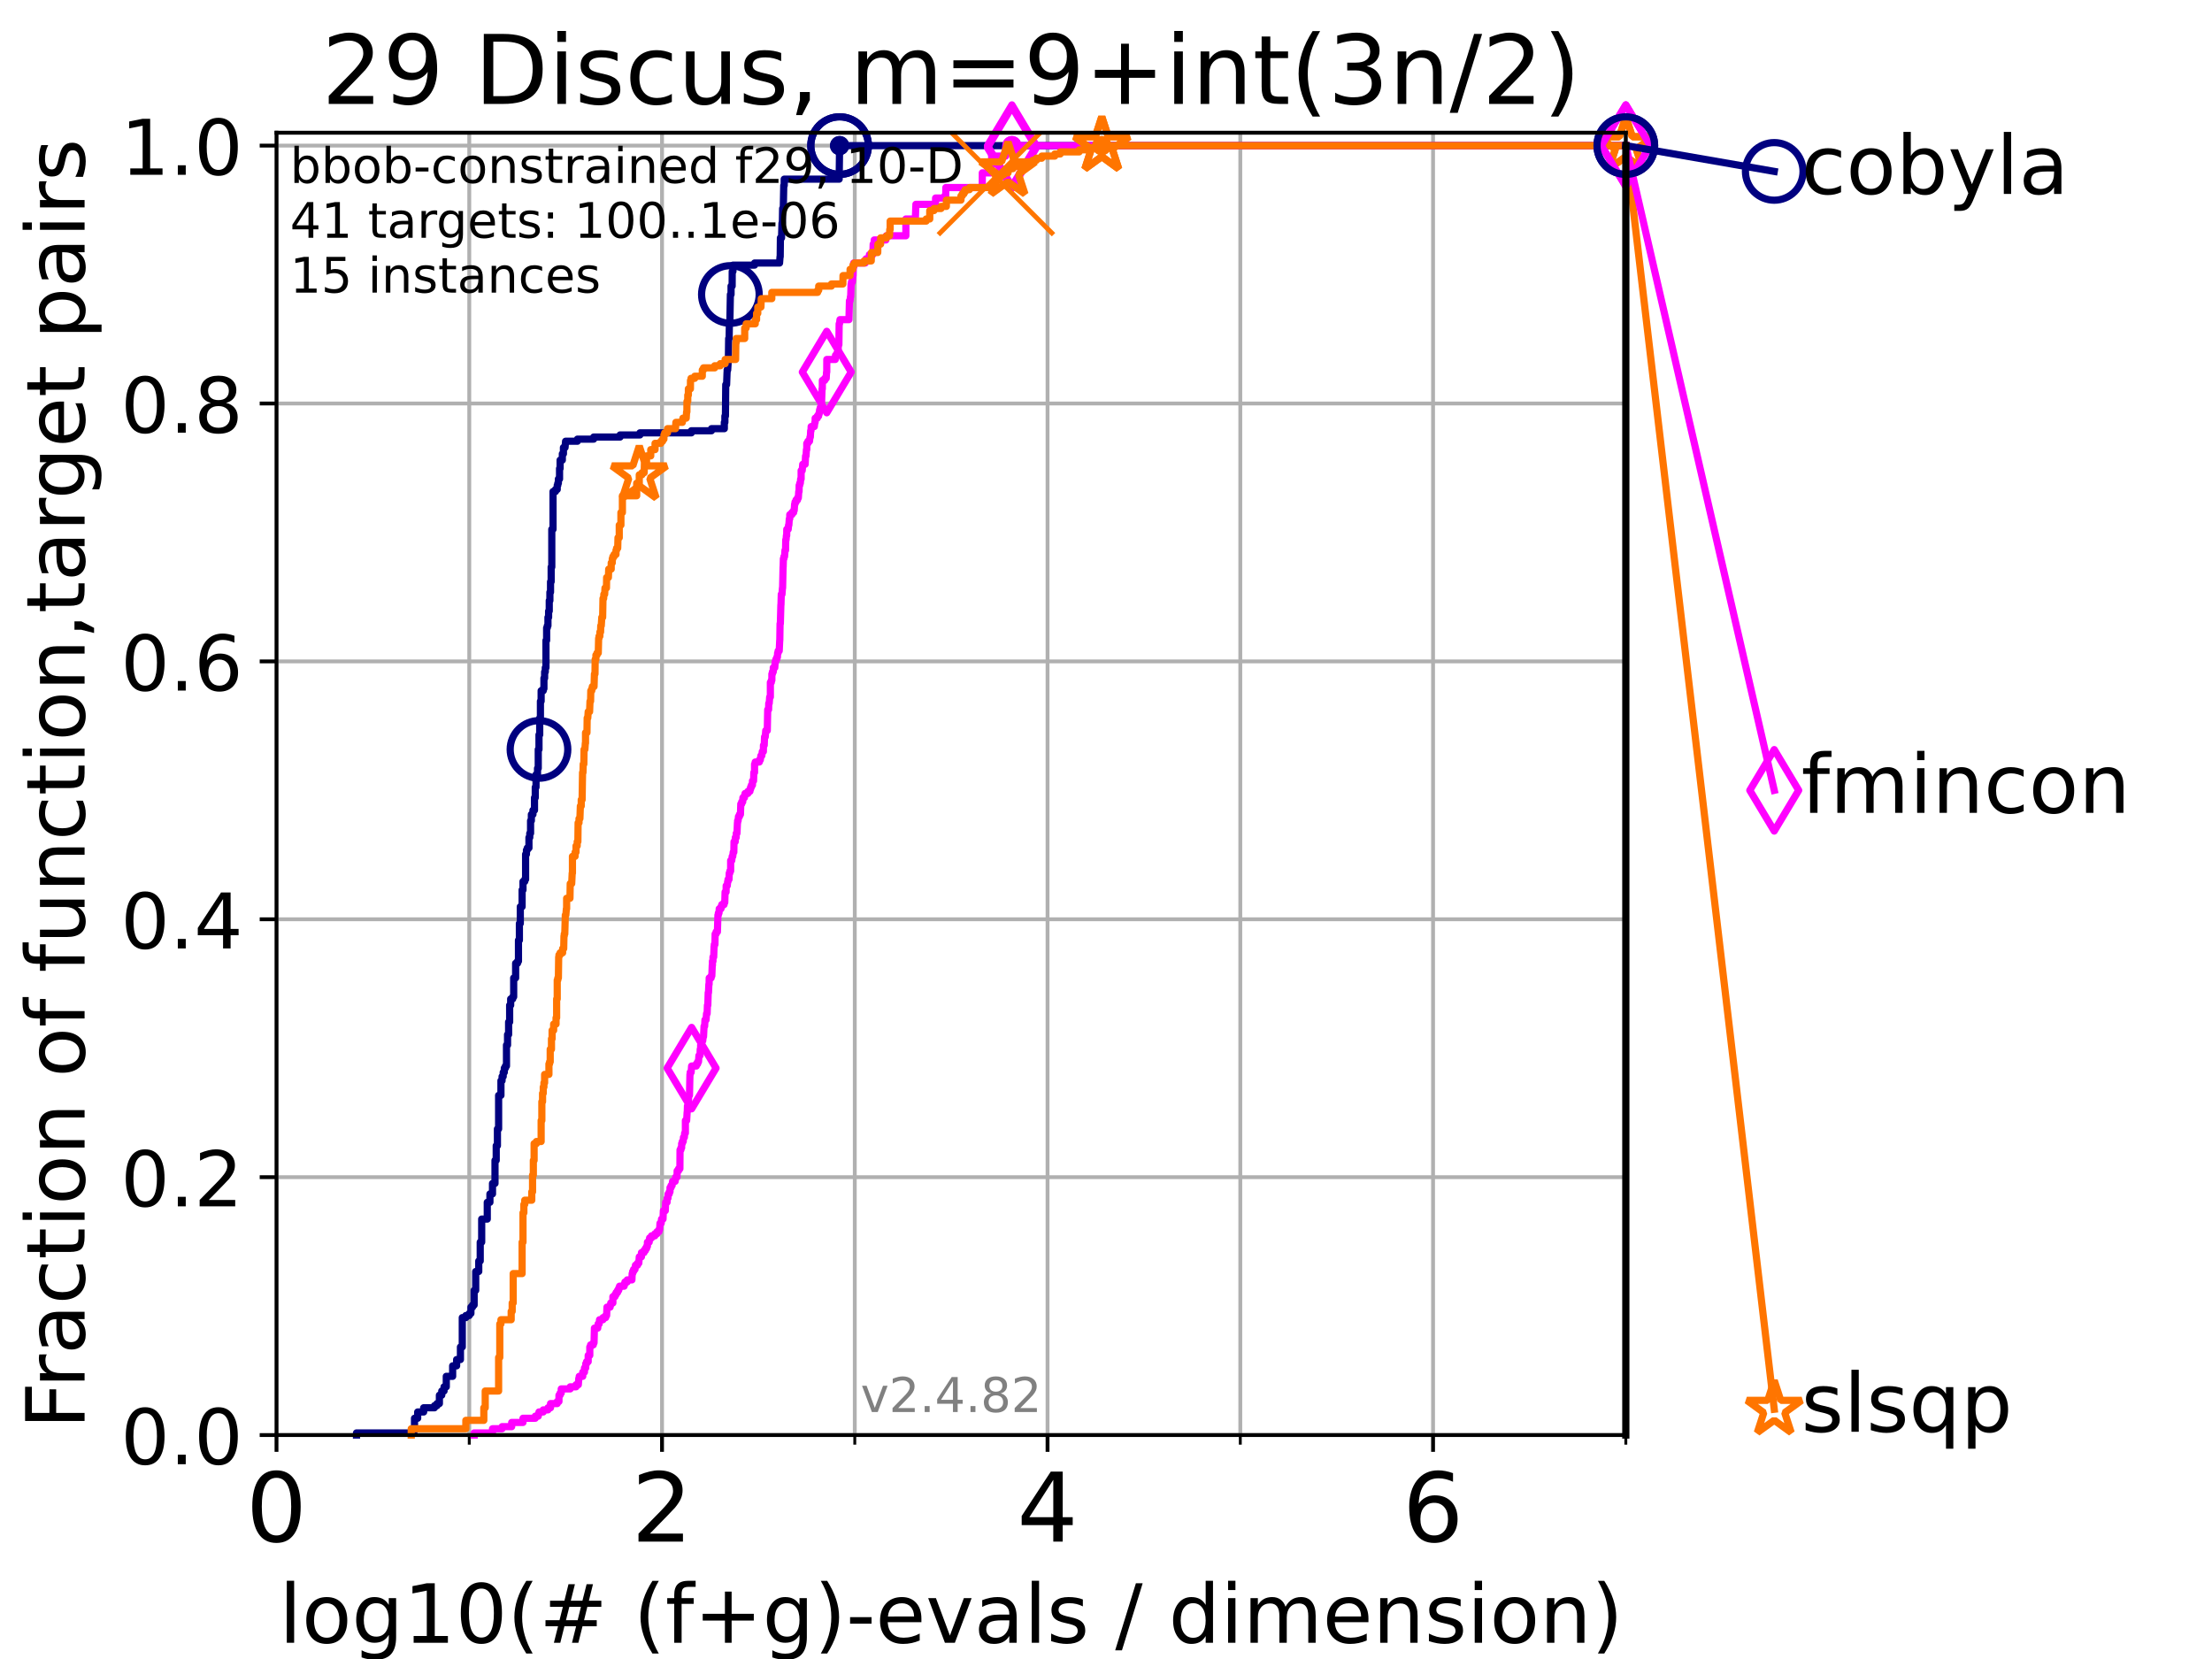<?xml version="1.0" encoding="utf-8" standalone="no"?>
<!DOCTYPE svg PUBLIC "-//W3C//DTD SVG 1.1//EN"
  "http://www.w3.org/Graphics/SVG/1.1/DTD/svg11.dtd">
<!-- Created with matplotlib (https://matplotlib.org/) -->
<svg height="345.6pt" version="1.1" viewBox="0 0 460.8 345.6" width="460.8pt" xmlns="http://www.w3.org/2000/svg" xmlns:xlink="http://www.w3.org/1999/xlink">
 <defs>
  <style type="text/css">*{stroke-linecap:butt;stroke-linejoin:round;}</style>
 </defs>
 <g id="figure_1">
  <g id="patch_1">
   <path d="M 0 345.6 
L 460.8 345.6 
L 460.8 0 
L 0 0 
z
" style="fill:#ffffff;"/>
  </g>
  <g id="axes_1">
   <g id="patch_2">
    <path d="M 57.6 298.944 
L 338.688 298.944 
L 338.688 27.648 
L 57.6 27.648 
z
" style="fill:#ffffff;"/>
   </g>
   <g id="matplotlib.axis_1">
    <g id="xtick_1">
     <g id="line2d_1">
      <path clip-path="url(#pf6310f7d95)" d="M 57.6 298.944 
L 57.6 27.648 
" style="fill:none;stroke:#b0b0b0;stroke-linecap:square;stroke-width:0.8;"/>
     </g>
     <g id="line2d_2">
      <defs>
       <path d="M 0 0 
L 0 3.5 
" id="m1252ec3812" style="stroke:#000000;stroke-width:0.8;"/>
      </defs>
      <g>
       <use style="stroke:#000000;stroke-width:0.8;" x="57.6" xlink:href="#m1252ec3812" y="298.944"/>
      </g>
     </g>
     <g id="text_1">
      <!-- 0 -->
      <g transform="translate(51.237 321.141)scale(0.2 -0.2)">
       <defs>
        <path d="M 31.781 66.406 
Q 24.172 66.406 20.328 58.906 
Q 16.5 51.422 16.5 36.375 
Q 16.5 21.391 20.328 13.891 
Q 24.172 6.391 31.781 6.391 
Q 39.453 6.391 43.281 13.891 
Q 47.125 21.391 47.125 36.375 
Q 47.125 51.422 43.281 58.906 
Q 39.453 66.406 31.781 66.406 
z
M 31.781 74.219 
Q 44.047 74.219 50.516 64.516 
Q 56.984 54.828 56.984 36.375 
Q 56.984 17.969 50.516 8.266 
Q 44.047 -1.422 31.781 -1.422 
Q 19.531 -1.422 13.062 8.266 
Q 6.594 17.969 6.594 36.375 
Q 6.594 54.828 13.062 64.516 
Q 19.531 74.219 31.781 74.219 
z
" id="DejaVuSans-48"/>
       </defs>
       <use xlink:href="#DejaVuSans-48"/>
      </g>
     </g>
    </g>
    <g id="xtick_2">
     <g id="line2d_3">
      <path clip-path="url(#pf6310f7d95)" d="M 137.911 298.944 
L 137.911 27.648 
" style="fill:none;stroke:#b0b0b0;stroke-linecap:square;stroke-width:0.8;"/>
     </g>
     <g id="line2d_4">
      <g>
       <use style="stroke:#000000;stroke-width:0.8;" x="137.911" xlink:href="#m1252ec3812" y="298.944"/>
      </g>
     </g>
     <g id="text_2">
      <!-- 2 -->
      <g transform="translate(131.548 321.141)scale(0.2 -0.2)">
       <defs>
        <path d="M 19.188 8.297 
L 53.609 8.297 
L 53.609 0 
L 7.328 0 
L 7.328 8.297 
Q 12.938 14.109 22.625 23.891 
Q 32.328 33.688 34.812 36.531 
Q 39.547 41.844 41.422 45.531 
Q 43.312 49.219 43.312 52.781 
Q 43.312 58.594 39.234 62.25 
Q 35.156 65.922 28.609 65.922 
Q 23.969 65.922 18.812 64.312 
Q 13.672 62.703 7.812 59.422 
L 7.812 69.391 
Q 13.766 71.781 18.938 73 
Q 24.125 74.219 28.422 74.219 
Q 39.75 74.219 46.484 68.547 
Q 53.219 62.891 53.219 53.422 
Q 53.219 48.922 51.531 44.891 
Q 49.859 40.875 45.406 35.406 
Q 44.188 33.984 37.641 27.219 
Q 31.109 20.453 19.188 8.297 
z
" id="DejaVuSans-50"/>
       </defs>
       <use xlink:href="#DejaVuSans-50"/>
      </g>
     </g>
    </g>
    <g id="xtick_3">
     <g id="line2d_5">
      <path clip-path="url(#pf6310f7d95)" d="M 218.222 298.944 
L 218.222 27.648 
" style="fill:none;stroke:#b0b0b0;stroke-linecap:square;stroke-width:0.8;"/>
     </g>
     <g id="line2d_6">
      <g>
       <use style="stroke:#000000;stroke-width:0.8;" x="218.222" xlink:href="#m1252ec3812" y="298.944"/>
      </g>
     </g>
     <g id="text_3">
      <!-- 4 -->
      <g transform="translate(211.859 321.141)scale(0.2 -0.2)">
       <defs>
        <path d="M 37.797 64.312 
L 12.891 25.391 
L 37.797 25.391 
z
M 35.203 72.906 
L 47.609 72.906 
L 47.609 25.391 
L 58.016 25.391 
L 58.016 17.188 
L 47.609 17.188 
L 47.609 0 
L 37.797 0 
L 37.797 17.188 
L 4.891 17.188 
L 4.891 26.703 
z
" id="DejaVuSans-52"/>
       </defs>
       <use xlink:href="#DejaVuSans-52"/>
      </g>
     </g>
    </g>
    <g id="xtick_4">
     <g id="line2d_7">
      <path clip-path="url(#pf6310f7d95)" d="M 298.533 298.944 
L 298.533 27.648 
" style="fill:none;stroke:#b0b0b0;stroke-linecap:square;stroke-width:0.8;"/>
     </g>
     <g id="line2d_8">
      <g>
       <use style="stroke:#000000;stroke-width:0.8;" x="298.533" xlink:href="#m1252ec3812" y="298.944"/>
      </g>
     </g>
     <g id="text_4">
      <!-- 6 -->
      <g transform="translate(292.17 321.141)scale(0.2 -0.2)">
       <defs>
        <path d="M 33.016 40.375 
Q 26.375 40.375 22.484 35.828 
Q 18.609 31.297 18.609 23.391 
Q 18.609 15.531 22.484 10.953 
Q 26.375 6.391 33.016 6.391 
Q 39.656 6.391 43.531 10.953 
Q 47.406 15.531 47.406 23.391 
Q 47.406 31.297 43.531 35.828 
Q 39.656 40.375 33.016 40.375 
z
M 52.594 71.297 
L 52.594 62.312 
Q 48.875 64.062 45.094 64.984 
Q 41.312 65.922 37.594 65.922 
Q 27.828 65.922 22.672 59.328 
Q 17.531 52.734 16.797 39.406 
Q 19.672 43.656 24.016 45.922 
Q 28.375 48.188 33.594 48.188 
Q 44.578 48.188 50.953 41.516 
Q 57.328 34.859 57.328 23.391 
Q 57.328 12.156 50.688 5.359 
Q 44.047 -1.422 33.016 -1.422 
Q 20.359 -1.422 13.672 8.266 
Q 6.984 17.969 6.984 36.375 
Q 6.984 53.656 15.188 63.938 
Q 23.391 74.219 37.203 74.219 
Q 40.922 74.219 44.703 73.484 
Q 48.484 72.75 52.594 71.297 
z
" id="DejaVuSans-54"/>
       </defs>
       <use xlink:href="#DejaVuSans-54"/>
      </g>
     </g>
    </g>
    <g id="xtick_5">
     <g id="line2d_9">
      <path clip-path="url(#pf6310f7d95)" d="M 97.755 298.944 
L 97.755 27.648 
" style="fill:none;stroke:#b0b0b0;stroke-linecap:square;stroke-width:0.8;"/>
     </g>
     <g id="line2d_10">
      <defs>
       <path d="M 0 0 
L 0 2 
" id="m0c042b8c1e" style="stroke:#000000;stroke-width:0.6;"/>
      </defs>
      <g>
       <use style="stroke:#000000;stroke-width:0.6;" x="97.755" xlink:href="#m0c042b8c1e" y="298.944"/>
      </g>
     </g>
    </g>
    <g id="xtick_6">
     <g id="line2d_11">
      <path clip-path="url(#pf6310f7d95)" d="M 178.066 298.944 
L 178.066 27.648 
" style="fill:none;stroke:#b0b0b0;stroke-linecap:square;stroke-width:0.8;"/>
     </g>
     <g id="line2d_12">
      <g>
       <use style="stroke:#000000;stroke-width:0.6;" x="178.066" xlink:href="#m0c042b8c1e" y="298.944"/>
      </g>
     </g>
    </g>
    <g id="xtick_7">
     <g id="line2d_13">
      <path clip-path="url(#pf6310f7d95)" d="M 258.377 298.944 
L 258.377 27.648 
" style="fill:none;stroke:#b0b0b0;stroke-linecap:square;stroke-width:0.8;"/>
     </g>
     <g id="line2d_14">
      <g>
       <use style="stroke:#000000;stroke-width:0.6;" x="258.377" xlink:href="#m0c042b8c1e" y="298.944"/>
      </g>
     </g>
    </g>
    <g id="xtick_8">
     <g id="line2d_15">
      <path clip-path="url(#pf6310f7d95)" d="M 338.688 298.944 
L 338.688 27.648 
" style="fill:none;stroke:#b0b0b0;stroke-linecap:square;stroke-width:0.8;"/>
     </g>
     <g id="line2d_16">
      <g>
       <use style="stroke:#000000;stroke-width:0.6;" x="338.688" xlink:href="#m0c042b8c1e" y="298.944"/>
      </g>
     </g>
    </g>
    <g id="text_5">
     <!-- log10(# (f+g)-evals / dimension) -->
     <g transform="translate(58.145 342.218)scale(0.17 -0.17)">
      <defs>
       <path d="M 9.422 75.984 
L 18.406 75.984 
L 18.406 0 
L 9.422 0 
z
" id="DejaVuSans-108"/>
       <path d="M 30.609 48.391 
Q 23.391 48.391 19.188 42.75 
Q 14.984 37.109 14.984 27.297 
Q 14.984 17.484 19.156 11.844 
Q 23.344 6.203 30.609 6.203 
Q 37.797 6.203 41.984 11.859 
Q 46.188 17.531 46.188 27.297 
Q 46.188 37.016 41.984 42.703 
Q 37.797 48.391 30.609 48.391 
z
M 30.609 56 
Q 42.328 56 49.016 48.375 
Q 55.719 40.766 55.719 27.297 
Q 55.719 13.875 49.016 6.219 
Q 42.328 -1.422 30.609 -1.422 
Q 18.844 -1.422 12.172 6.219 
Q 5.516 13.875 5.516 27.297 
Q 5.516 40.766 12.172 48.375 
Q 18.844 56 30.609 56 
z
" id="DejaVuSans-111"/>
       <path d="M 45.406 27.984 
Q 45.406 37.75 41.375 43.109 
Q 37.359 48.484 30.078 48.484 
Q 22.859 48.484 18.828 43.109 
Q 14.797 37.75 14.797 27.984 
Q 14.797 18.266 18.828 12.891 
Q 22.859 7.516 30.078 7.516 
Q 37.359 7.516 41.375 12.891 
Q 45.406 18.266 45.406 27.984 
z
M 54.391 6.781 
Q 54.391 -7.172 48.188 -13.984 
Q 42 -20.797 29.203 -20.797 
Q 24.469 -20.797 20.266 -20.094 
Q 16.062 -19.391 12.109 -17.922 
L 12.109 -9.188 
Q 16.062 -11.328 19.922 -12.344 
Q 23.781 -13.375 27.781 -13.375 
Q 36.625 -13.375 41.016 -8.766 
Q 45.406 -4.156 45.406 5.172 
L 45.406 9.625 
Q 42.625 4.781 38.281 2.391 
Q 33.938 0 27.875 0 
Q 17.828 0 11.672 7.656 
Q 5.516 15.328 5.516 27.984 
Q 5.516 40.672 11.672 48.328 
Q 17.828 56 27.875 56 
Q 33.938 56 38.281 53.609 
Q 42.625 51.219 45.406 46.391 
L 45.406 54.688 
L 54.391 54.688 
z
" id="DejaVuSans-103"/>
       <path d="M 12.406 8.297 
L 28.516 8.297 
L 28.516 63.922 
L 10.984 60.406 
L 10.984 69.391 
L 28.422 72.906 
L 38.281 72.906 
L 38.281 8.297 
L 54.391 8.297 
L 54.391 0 
L 12.406 0 
z
" id="DejaVuSans-49"/>
       <path d="M 31 75.875 
Q 24.469 64.656 21.281 53.656 
Q 18.109 42.672 18.109 31.391 
Q 18.109 20.125 21.312 9.062 
Q 24.516 -2 31 -13.188 
L 23.188 -13.188 
Q 15.875 -1.703 12.234 9.375 
Q 8.594 20.453 8.594 31.391 
Q 8.594 42.281 12.203 53.312 
Q 15.828 64.359 23.188 75.875 
z
" id="DejaVuSans-40"/>
       <path d="M 51.125 44 
L 36.922 44 
L 32.812 27.688 
L 47.125 27.688 
z
M 43.797 71.781 
L 38.719 51.516 
L 52.984 51.516 
L 58.109 71.781 
L 65.922 71.781 
L 60.891 51.516 
L 76.125 51.516 
L 76.125 44 
L 58.984 44 
L 54.984 27.688 
L 70.516 27.688 
L 70.516 20.219 
L 53.078 20.219 
L 48 0 
L 40.188 0 
L 45.219 20.219 
L 30.906 20.219 
L 25.875 0 
L 18.016 0 
L 23.094 20.219 
L 7.719 20.219 
L 7.719 27.688 
L 24.906 27.688 
L 29 44 
L 13.281 44 
L 13.281 51.516 
L 30.906 51.516 
L 35.891 71.781 
z
" id="DejaVuSans-35"/>
       <path id="DejaVuSans-32"/>
       <path d="M 37.109 75.984 
L 37.109 68.5 
L 28.516 68.5 
Q 23.688 68.5 21.797 66.547 
Q 19.922 64.594 19.922 59.516 
L 19.922 54.688 
L 34.719 54.688 
L 34.719 47.703 
L 19.922 47.703 
L 19.922 0 
L 10.891 0 
L 10.891 47.703 
L 2.297 47.703 
L 2.297 54.688 
L 10.891 54.688 
L 10.891 58.5 
Q 10.891 67.625 15.141 71.797 
Q 19.391 75.984 28.609 75.984 
z
" id="DejaVuSans-102"/>
       <path d="M 46 62.703 
L 46 35.5 
L 73.188 35.5 
L 73.188 27.203 
L 46 27.203 
L 46 0 
L 37.797 0 
L 37.797 27.203 
L 10.594 27.203 
L 10.594 35.5 
L 37.797 35.5 
L 37.797 62.703 
z
" id="DejaVuSans-43"/>
       <path d="M 8.016 75.875 
L 15.828 75.875 
Q 23.141 64.359 26.781 53.312 
Q 30.422 42.281 30.422 31.391 
Q 30.422 20.453 26.781 9.375 
Q 23.141 -1.703 15.828 -13.188 
L 8.016 -13.188 
Q 14.5 -2 17.703 9.062 
Q 20.906 20.125 20.906 31.391 
Q 20.906 42.672 17.703 53.656 
Q 14.5 64.656 8.016 75.875 
z
" id="DejaVuSans-41"/>
       <path d="M 4.891 31.391 
L 31.203 31.391 
L 31.203 23.391 
L 4.891 23.391 
z
" id="DejaVuSans-45"/>
       <path d="M 56.203 29.594 
L 56.203 25.203 
L 14.891 25.203 
Q 15.484 15.922 20.484 11.062 
Q 25.484 6.203 34.422 6.203 
Q 39.594 6.203 44.453 7.469 
Q 49.312 8.734 54.109 11.281 
L 54.109 2.781 
Q 49.266 0.734 44.188 -0.344 
Q 39.109 -1.422 33.891 -1.422 
Q 20.797 -1.422 13.156 6.188 
Q 5.516 13.812 5.516 26.812 
Q 5.516 40.234 12.766 48.109 
Q 20.016 56 32.328 56 
Q 43.359 56 49.781 48.891 
Q 56.203 41.797 56.203 29.594 
z
M 47.219 32.234 
Q 47.125 39.594 43.094 43.984 
Q 39.062 48.391 32.422 48.391 
Q 24.906 48.391 20.391 44.141 
Q 15.875 39.891 15.188 32.172 
z
" id="DejaVuSans-101"/>
       <path d="M 2.984 54.688 
L 12.5 54.688 
L 29.594 8.797 
L 46.688 54.688 
L 56.203 54.688 
L 35.688 0 
L 23.484 0 
z
" id="DejaVuSans-118"/>
       <path d="M 34.281 27.484 
Q 23.391 27.484 19.188 25 
Q 14.984 22.516 14.984 16.5 
Q 14.984 11.719 18.141 8.906 
Q 21.297 6.109 26.703 6.109 
Q 34.188 6.109 38.703 11.406 
Q 43.219 16.703 43.219 25.484 
L 43.219 27.484 
z
M 52.203 31.203 
L 52.203 0 
L 43.219 0 
L 43.219 8.297 
Q 40.141 3.328 35.547 0.953 
Q 30.953 -1.422 24.312 -1.422 
Q 15.922 -1.422 10.953 3.297 
Q 6 8.016 6 15.922 
Q 6 25.141 12.172 29.828 
Q 18.359 34.516 30.609 34.516 
L 43.219 34.516 
L 43.219 35.406 
Q 43.219 41.609 39.141 45 
Q 35.062 48.391 27.688 48.391 
Q 23 48.391 18.547 47.266 
Q 14.109 46.141 10.016 43.891 
L 10.016 52.203 
Q 14.938 54.109 19.578 55.047 
Q 24.219 56 28.609 56 
Q 40.484 56 46.344 49.844 
Q 52.203 43.703 52.203 31.203 
z
" id="DejaVuSans-97"/>
       <path d="M 44.281 53.078 
L 44.281 44.578 
Q 40.484 46.531 36.375 47.5 
Q 32.281 48.484 27.875 48.484 
Q 21.188 48.484 17.844 46.438 
Q 14.5 44.391 14.5 40.281 
Q 14.5 37.156 16.891 35.375 
Q 19.281 33.594 26.516 31.984 
L 29.594 31.297 
Q 39.156 29.25 43.188 25.516 
Q 47.219 21.781 47.219 15.094 
Q 47.219 7.469 41.188 3.016 
Q 35.156 -1.422 24.609 -1.422 
Q 20.219 -1.422 15.453 -0.562 
Q 10.688 0.297 5.422 2 
L 5.422 11.281 
Q 10.406 8.688 15.234 7.391 
Q 20.062 6.109 24.812 6.109 
Q 31.156 6.109 34.562 8.281 
Q 37.984 10.453 37.984 14.406 
Q 37.984 18.062 35.516 20.016 
Q 33.062 21.969 24.703 23.781 
L 21.578 24.516 
Q 13.234 26.266 9.516 29.906 
Q 5.812 33.547 5.812 39.891 
Q 5.812 47.609 11.281 51.797 
Q 16.75 56 26.812 56 
Q 31.781 56 36.172 55.266 
Q 40.578 54.547 44.281 53.078 
z
" id="DejaVuSans-115"/>
       <path d="M 25.391 72.906 
L 33.688 72.906 
L 8.297 -9.281 
L 0 -9.281 
z
" id="DejaVuSans-47"/>
       <path d="M 45.406 46.391 
L 45.406 75.984 
L 54.391 75.984 
L 54.391 0 
L 45.406 0 
L 45.406 8.203 
Q 42.578 3.328 38.25 0.953 
Q 33.938 -1.422 27.875 -1.422 
Q 17.969 -1.422 11.734 6.484 
Q 5.516 14.406 5.516 27.297 
Q 5.516 40.188 11.734 48.094 
Q 17.969 56 27.875 56 
Q 33.938 56 38.25 53.625 
Q 42.578 51.266 45.406 46.391 
z
M 14.797 27.297 
Q 14.797 17.391 18.875 11.75 
Q 22.953 6.109 30.078 6.109 
Q 37.203 6.109 41.297 11.75 
Q 45.406 17.391 45.406 27.297 
Q 45.406 37.203 41.297 42.844 
Q 37.203 48.484 30.078 48.484 
Q 22.953 48.484 18.875 42.844 
Q 14.797 37.203 14.797 27.297 
z
" id="DejaVuSans-100"/>
       <path d="M 9.422 54.688 
L 18.406 54.688 
L 18.406 0 
L 9.422 0 
z
M 9.422 75.984 
L 18.406 75.984 
L 18.406 64.594 
L 9.422 64.594 
z
" id="DejaVuSans-105"/>
       <path d="M 52 44.188 
Q 55.375 50.25 60.062 53.125 
Q 64.75 56 71.094 56 
Q 79.641 56 84.281 50.016 
Q 88.922 44.047 88.922 33.016 
L 88.922 0 
L 79.891 0 
L 79.891 32.719 
Q 79.891 40.578 77.094 44.375 
Q 74.312 48.188 68.609 48.188 
Q 61.625 48.188 57.562 43.547 
Q 53.516 38.922 53.516 30.906 
L 53.516 0 
L 44.484 0 
L 44.484 32.719 
Q 44.484 40.625 41.703 44.406 
Q 38.922 48.188 33.109 48.188 
Q 26.219 48.188 22.156 43.531 
Q 18.109 38.875 18.109 30.906 
L 18.109 0 
L 9.078 0 
L 9.078 54.688 
L 18.109 54.688 
L 18.109 46.188 
Q 21.188 51.219 25.484 53.609 
Q 29.781 56 35.688 56 
Q 41.656 56 45.828 52.969 
Q 50 49.953 52 44.188 
z
" id="DejaVuSans-109"/>
       <path d="M 54.891 33.016 
L 54.891 0 
L 45.906 0 
L 45.906 32.719 
Q 45.906 40.484 42.875 44.328 
Q 39.844 48.188 33.797 48.188 
Q 26.516 48.188 22.312 43.547 
Q 18.109 38.922 18.109 30.906 
L 18.109 0 
L 9.078 0 
L 9.078 54.688 
L 18.109 54.688 
L 18.109 46.188 
Q 21.344 51.125 25.703 53.562 
Q 30.078 56 35.797 56 
Q 45.219 56 50.047 50.172 
Q 54.891 44.344 54.891 33.016 
z
" id="DejaVuSans-110"/>
      </defs>
      <use xlink:href="#DejaVuSans-108"/>
      <use x="27.783" xlink:href="#DejaVuSans-111"/>
      <use x="88.965" xlink:href="#DejaVuSans-103"/>
      <use x="152.441" xlink:href="#DejaVuSans-49"/>
      <use x="216.064" xlink:href="#DejaVuSans-48"/>
      <use x="279.688" xlink:href="#DejaVuSans-40"/>
      <use x="318.701" xlink:href="#DejaVuSans-35"/>
      <use x="402.49" xlink:href="#DejaVuSans-32"/>
      <use x="434.277" xlink:href="#DejaVuSans-40"/>
      <use x="473.291" xlink:href="#DejaVuSans-102"/>
      <use x="508.496" xlink:href="#DejaVuSans-43"/>
      <use x="592.285" xlink:href="#DejaVuSans-103"/>
      <use x="655.762" xlink:href="#DejaVuSans-41"/>
      <use x="694.775" xlink:href="#DejaVuSans-45"/>
      <use x="730.859" xlink:href="#DejaVuSans-101"/>
      <use x="792.383" xlink:href="#DejaVuSans-118"/>
      <use x="851.562" xlink:href="#DejaVuSans-97"/>
      <use x="912.842" xlink:href="#DejaVuSans-108"/>
      <use x="940.625" xlink:href="#DejaVuSans-115"/>
      <use x="992.725" xlink:href="#DejaVuSans-32"/>
      <use x="1024.512" xlink:href="#DejaVuSans-47"/>
      <use x="1058.203" xlink:href="#DejaVuSans-32"/>
      <use x="1089.99" xlink:href="#DejaVuSans-100"/>
      <use x="1153.467" xlink:href="#DejaVuSans-105"/>
      <use x="1181.25" xlink:href="#DejaVuSans-109"/>
      <use x="1278.662" xlink:href="#DejaVuSans-101"/>
      <use x="1340.186" xlink:href="#DejaVuSans-110"/>
      <use x="1403.564" xlink:href="#DejaVuSans-115"/>
      <use x="1455.664" xlink:href="#DejaVuSans-105"/>
      <use x="1483.447" xlink:href="#DejaVuSans-111"/>
      <use x="1544.629" xlink:href="#DejaVuSans-110"/>
      <use x="1608.008" xlink:href="#DejaVuSans-41"/>
     </g>
    </g>
   </g>
   <g id="matplotlib.axis_2">
    <g id="ytick_1">
     <g id="line2d_17">
      <path clip-path="url(#pf6310f7d95)" d="M 57.6 298.944 
L 338.688 298.944 
" style="fill:none;stroke:#b0b0b0;stroke-linecap:square;stroke-width:0.8;"/>
     </g>
     <g id="line2d_18">
      <defs>
       <path d="M 0 0 
L -3.5 0 
" id="mc03cafc648" style="stroke:#000000;stroke-width:0.8;"/>
      </defs>
      <g>
       <use style="stroke:#000000;stroke-width:0.8;" x="57.6" xlink:href="#mc03cafc648" y="298.944"/>
      </g>
     </g>
     <g id="text_6">
      <!-- 0.0 -->
      <g transform="translate(25.155 305.023)scale(0.16 -0.16)">
       <defs>
        <path d="M 10.688 12.406 
L 21 12.406 
L 21 0 
L 10.688 0 
z
" id="DejaVuSans-46"/>
       </defs>
       <use xlink:href="#DejaVuSans-48"/>
       <use x="63.623" xlink:href="#DejaVuSans-46"/>
       <use x="95.41" xlink:href="#DejaVuSans-48"/>
      </g>
     </g>
    </g>
    <g id="ytick_2">
     <g id="line2d_19">
      <path clip-path="url(#pf6310f7d95)" d="M 57.6 245.222 
L 338.688 245.222 
" style="fill:none;stroke:#b0b0b0;stroke-linecap:square;stroke-width:0.8;"/>
     </g>
     <g id="line2d_20">
      <g>
       <use style="stroke:#000000;stroke-width:0.8;" x="57.6" xlink:href="#mc03cafc648" y="245.222"/>
      </g>
     </g>
     <g id="text_7">
      <!-- 0.2 -->
      <g transform="translate(25.155 251.301)scale(0.16 -0.16)">
       <use xlink:href="#DejaVuSans-48"/>
       <use x="63.623" xlink:href="#DejaVuSans-46"/>
       <use x="95.41" xlink:href="#DejaVuSans-50"/>
      </g>
     </g>
    </g>
    <g id="ytick_3">
     <g id="line2d_21">
      <path clip-path="url(#pf6310f7d95)" d="M 57.6 191.5 
L 338.688 191.5 
" style="fill:none;stroke:#b0b0b0;stroke-linecap:square;stroke-width:0.8;"/>
     </g>
     <g id="line2d_22">
      <g>
       <use style="stroke:#000000;stroke-width:0.8;" x="57.6" xlink:href="#mc03cafc648" y="191.5"/>
      </g>
     </g>
     <g id="text_8">
      <!-- 0.4 -->
      <g transform="translate(25.155 197.579)scale(0.16 -0.16)">
       <use xlink:href="#DejaVuSans-48"/>
       <use x="63.623" xlink:href="#DejaVuSans-46"/>
       <use x="95.41" xlink:href="#DejaVuSans-52"/>
      </g>
     </g>
    </g>
    <g id="ytick_4">
     <g id="line2d_23">
      <path clip-path="url(#pf6310f7d95)" d="M 57.6 137.778 
L 338.688 137.778 
" style="fill:none;stroke:#b0b0b0;stroke-linecap:square;stroke-width:0.8;"/>
     </g>
     <g id="line2d_24">
      <g>
       <use style="stroke:#000000;stroke-width:0.8;" x="57.6" xlink:href="#mc03cafc648" y="137.778"/>
      </g>
     </g>
     <g id="text_9">
      <!-- 0.6 -->
      <g transform="translate(25.155 143.857)scale(0.16 -0.16)">
       <use xlink:href="#DejaVuSans-48"/>
       <use x="63.623" xlink:href="#DejaVuSans-46"/>
       <use x="95.41" xlink:href="#DejaVuSans-54"/>
      </g>
     </g>
    </g>
    <g id="ytick_5">
     <g id="line2d_25">
      <path clip-path="url(#pf6310f7d95)" d="M 57.6 84.056 
L 338.688 84.056 
" style="fill:none;stroke:#b0b0b0;stroke-linecap:square;stroke-width:0.8;"/>
     </g>
     <g id="line2d_26">
      <g>
       <use style="stroke:#000000;stroke-width:0.8;" x="57.6" xlink:href="#mc03cafc648" y="84.056"/>
      </g>
     </g>
     <g id="text_10">
      <!-- 0.8 -->
      <g transform="translate(25.155 90.135)scale(0.16 -0.16)">
       <defs>
        <path d="M 31.781 34.625 
Q 24.75 34.625 20.719 30.859 
Q 16.703 27.094 16.703 20.516 
Q 16.703 13.922 20.719 10.156 
Q 24.75 6.391 31.781 6.391 
Q 38.812 6.391 42.859 10.172 
Q 46.922 13.969 46.922 20.516 
Q 46.922 27.094 42.891 30.859 
Q 38.875 34.625 31.781 34.625 
z
M 21.922 38.812 
Q 15.578 40.375 12.031 44.719 
Q 8.5 49.078 8.5 55.328 
Q 8.5 64.062 14.719 69.141 
Q 20.953 74.219 31.781 74.219 
Q 42.672 74.219 48.875 69.141 
Q 55.078 64.062 55.078 55.328 
Q 55.078 49.078 51.531 44.719 
Q 48 40.375 41.703 38.812 
Q 48.828 37.156 52.797 32.312 
Q 56.781 27.484 56.781 20.516 
Q 56.781 9.906 50.312 4.234 
Q 43.844 -1.422 31.781 -1.422 
Q 19.734 -1.422 13.25 4.234 
Q 6.781 9.906 6.781 20.516 
Q 6.781 27.484 10.781 32.312 
Q 14.797 37.156 21.922 38.812 
z
M 18.312 54.391 
Q 18.312 48.734 21.844 45.562 
Q 25.391 42.391 31.781 42.391 
Q 38.141 42.391 41.719 45.562 
Q 45.312 48.734 45.312 54.391 
Q 45.312 60.062 41.719 63.234 
Q 38.141 66.406 31.781 66.406 
Q 25.391 66.406 21.844 63.234 
Q 18.312 60.062 18.312 54.391 
z
" id="DejaVuSans-56"/>
       </defs>
       <use xlink:href="#DejaVuSans-48"/>
       <use x="63.623" xlink:href="#DejaVuSans-46"/>
       <use x="95.41" xlink:href="#DejaVuSans-56"/>
      </g>
     </g>
    </g>
    <g id="ytick_6">
     <g id="line2d_27">
      <path clip-path="url(#pf6310f7d95)" d="M 57.6 30.334 
L 338.688 30.334 
" style="fill:none;stroke:#b0b0b0;stroke-linecap:square;stroke-width:0.8;"/>
     </g>
     <g id="line2d_28">
      <g>
       <use style="stroke:#000000;stroke-width:0.8;" x="57.6" xlink:href="#mc03cafc648" y="30.334"/>
      </g>
     </g>
     <g id="text_11">
      <!-- 1.0 -->
      <g transform="translate(25.155 36.413)scale(0.16 -0.16)">
       <use xlink:href="#DejaVuSans-49"/>
       <use x="63.623" xlink:href="#DejaVuSans-46"/>
       <use x="95.41" xlink:href="#DejaVuSans-48"/>
      </g>
     </g>
    </g>
    <g id="text_12">
     <!-- Fraction of function,target pairs -->
     <g transform="translate(17.62 297.681)rotate(-90)scale(0.17 -0.17)">
      <defs>
       <path d="M 9.812 72.906 
L 51.703 72.906 
L 51.703 64.594 
L 19.672 64.594 
L 19.672 43.109 
L 48.578 43.109 
L 48.578 34.812 
L 19.672 34.812 
L 19.672 0 
L 9.812 0 
z
" id="DejaVuSans-70"/>
       <path d="M 41.109 46.297 
Q 39.594 47.172 37.812 47.578 
Q 36.031 48 33.891 48 
Q 26.266 48 22.188 43.047 
Q 18.109 38.094 18.109 28.812 
L 18.109 0 
L 9.078 0 
L 9.078 54.688 
L 18.109 54.688 
L 18.109 46.188 
Q 20.953 51.172 25.484 53.578 
Q 30.031 56 36.531 56 
Q 37.453 56 38.578 55.875 
Q 39.703 55.766 41.062 55.516 
z
" id="DejaVuSans-114"/>
       <path d="M 48.781 52.594 
L 48.781 44.188 
Q 44.969 46.297 41.141 47.344 
Q 37.312 48.391 33.406 48.391 
Q 24.656 48.391 19.812 42.844 
Q 14.984 37.312 14.984 27.297 
Q 14.984 17.281 19.812 11.734 
Q 24.656 6.203 33.406 6.203 
Q 37.312 6.203 41.141 7.25 
Q 44.969 8.297 48.781 10.406 
L 48.781 2.094 
Q 45.016 0.344 40.984 -0.531 
Q 36.969 -1.422 32.422 -1.422 
Q 20.062 -1.422 12.781 6.344 
Q 5.516 14.109 5.516 27.297 
Q 5.516 40.672 12.859 48.328 
Q 20.219 56 33.016 56 
Q 37.156 56 41.109 55.141 
Q 45.062 54.297 48.781 52.594 
z
" id="DejaVuSans-99"/>
       <path d="M 18.312 70.219 
L 18.312 54.688 
L 36.812 54.688 
L 36.812 47.703 
L 18.312 47.703 
L 18.312 18.016 
Q 18.312 11.328 20.141 9.422 
Q 21.969 7.516 27.594 7.516 
L 36.812 7.516 
L 36.812 0 
L 27.594 0 
Q 17.188 0 13.234 3.875 
Q 9.281 7.766 9.281 18.016 
L 9.281 47.703 
L 2.688 47.703 
L 2.688 54.688 
L 9.281 54.688 
L 9.281 70.219 
z
" id="DejaVuSans-116"/>
       <path d="M 8.5 21.578 
L 8.5 54.688 
L 17.484 54.688 
L 17.484 21.922 
Q 17.484 14.156 20.5 10.266 
Q 23.531 6.391 29.594 6.391 
Q 36.859 6.391 41.078 11.031 
Q 45.312 15.672 45.312 23.688 
L 45.312 54.688 
L 54.297 54.688 
L 54.297 0 
L 45.312 0 
L 45.312 8.406 
Q 42.047 3.422 37.719 1 
Q 33.406 -1.422 27.688 -1.422 
Q 18.266 -1.422 13.375 4.438 
Q 8.5 10.297 8.5 21.578 
z
M 31.109 56 
z
" id="DejaVuSans-117"/>
       <path d="M 11.719 12.406 
L 22.016 12.406 
L 22.016 4 
L 14.016 -11.625 
L 7.719 -11.625 
L 11.719 4 
z
" id="DejaVuSans-44"/>
       <path d="M 18.109 8.203 
L 18.109 -20.797 
L 9.078 -20.797 
L 9.078 54.688 
L 18.109 54.688 
L 18.109 46.391 
Q 20.953 51.266 25.266 53.625 
Q 29.594 56 35.594 56 
Q 45.562 56 51.781 48.094 
Q 58.016 40.188 58.016 27.297 
Q 58.016 14.406 51.781 6.484 
Q 45.562 -1.422 35.594 -1.422 
Q 29.594 -1.422 25.266 0.953 
Q 20.953 3.328 18.109 8.203 
z
M 48.688 27.297 
Q 48.688 37.203 44.609 42.844 
Q 40.531 48.484 33.406 48.484 
Q 26.266 48.484 22.188 42.844 
Q 18.109 37.203 18.109 27.297 
Q 18.109 17.391 22.188 11.75 
Q 26.266 6.109 33.406 6.109 
Q 40.531 6.109 44.609 11.75 
Q 48.688 17.391 48.688 27.297 
z
" id="DejaVuSans-112"/>
      </defs>
      <use xlink:href="#DejaVuSans-70"/>
      <use x="50.27" xlink:href="#DejaVuSans-114"/>
      <use x="91.383" xlink:href="#DejaVuSans-97"/>
      <use x="152.662" xlink:href="#DejaVuSans-99"/>
      <use x="207.643" xlink:href="#DejaVuSans-116"/>
      <use x="246.852" xlink:href="#DejaVuSans-105"/>
      <use x="274.635" xlink:href="#DejaVuSans-111"/>
      <use x="335.816" xlink:href="#DejaVuSans-110"/>
      <use x="399.195" xlink:href="#DejaVuSans-32"/>
      <use x="430.982" xlink:href="#DejaVuSans-111"/>
      <use x="492.164" xlink:href="#DejaVuSans-102"/>
      <use x="527.369" xlink:href="#DejaVuSans-32"/>
      <use x="559.156" xlink:href="#DejaVuSans-102"/>
      <use x="594.361" xlink:href="#DejaVuSans-117"/>
      <use x="657.74" xlink:href="#DejaVuSans-110"/>
      <use x="721.119" xlink:href="#DejaVuSans-99"/>
      <use x="776.1" xlink:href="#DejaVuSans-116"/>
      <use x="815.309" xlink:href="#DejaVuSans-105"/>
      <use x="843.092" xlink:href="#DejaVuSans-111"/>
      <use x="904.273" xlink:href="#DejaVuSans-110"/>
      <use x="967.652" xlink:href="#DejaVuSans-44"/>
      <use x="999.439" xlink:href="#DejaVuSans-116"/>
      <use x="1038.648" xlink:href="#DejaVuSans-97"/>
      <use x="1099.928" xlink:href="#DejaVuSans-114"/>
      <use x="1139.291" xlink:href="#DejaVuSans-103"/>
      <use x="1202.768" xlink:href="#DejaVuSans-101"/>
      <use x="1264.291" xlink:href="#DejaVuSans-116"/>
      <use x="1303.5" xlink:href="#DejaVuSans-32"/>
      <use x="1335.287" xlink:href="#DejaVuSans-112"/>
      <use x="1398.764" xlink:href="#DejaVuSans-97"/>
      <use x="1460.043" xlink:href="#DejaVuSans-105"/>
      <use x="1487.826" xlink:href="#DejaVuSans-114"/>
      <use x="1528.939" xlink:href="#DejaVuSans-115"/>
     </g>
    </g>
   </g>
   <g id="line2d_29">
    <defs>
     <path d="M 0 1.5 
C 0.398 1.5 0.779 1.342 1.061 1.061 
C 1.342 0.779 1.5 0.398 1.5 0 
C 1.5 -0.398 1.342 -0.779 1.061 -1.061 
C 0.779 -1.342 0.398 -1.5 0 -1.5 
C -0.398 -1.5 -0.779 -1.342 -1.061 -1.061 
C -1.342 -0.779 -1.5 -0.398 -1.5 0 
C -1.5 0.398 -1.342 0.779 -1.061 1.061 
C -0.779 1.342 -0.398 1.5 0 1.5 
z
" id="m1eeeb07d34" style="stroke:#000080;"/>
    </defs>
    <g>
     <use style="fill:#000080;stroke:#000080;" x="174.905" xlink:href="#m1eeeb07d34" y="30.334"/>
     <use style="fill:#000080;stroke:#000080;" x="174.905" xlink:href="#m1eeeb07d34" y="30.334"/>
    </g>
   </g>
   <g id="line2d_30">
    <path d="M 74.263 298.944 
L 74.263 298.507 
L 85.667 298.507 
L 85.667 298.07 
L 86.351 298.07 
L 86.351 295.45 
L 87.01 295.45 
L 87.01 294.14 
L 88.256 294.14 
L 88.256 293.266 
L 90.509 293.266 
L 90.509 292.829 
L 91.03 292.829 
L 91.03 292.393 
L 91.535 292.393 
L 91.535 290.645 
L 92.027 290.645 
L 92.027 289.772 
L 92.504 289.772 
L 92.504 288.898 
L 92.969 288.898 
L 92.969 286.715 
L 94.295 286.715 
L 94.295 284.531 
L 95.125 284.531 
L 95.125 283.22 
L 95.918 283.22 
L 95.918 280.6 
L 96.301 280.6 
L 96.301 274.485 
L 97.044 274.485 
L 97.044 274.048 
L 97.755 274.048 
L 97.755 273.612 
L 98.101 273.612 
L 98.101 272.301 
L 98.439 272.301 
L 98.439 271.865 
L 98.772 271.865 
L 98.772 268.807 
L 99.098 268.807 
L 99.098 264.876 
L 99.732 264.876 
L 99.732 262.693 
L 100.04 262.693 
L 100.04 258.762 
L 100.344 258.762 
L 100.344 253.957 
L 101.507 253.957 
L 101.507 250.463 
L 102.06 250.463 
L 102.06 248.716 
L 102.597 248.716 
L 102.597 246.532 
L 103.118 246.532 
L 103.118 241.728 
L 103.372 241.728 
L 103.372 238.671 
L 103.623 238.671 
L 103.623 235.176 
L 103.871 235.176 
L 103.871 228.188 
L 104.355 228.188 
L 104.355 225.131 
L 104.592 225.131 
L 104.592 224.257 
L 104.826 224.257 
L 104.826 223.384 
L 105.057 223.384 
L 105.057 222.51 
L 105.285 222.51 
L 105.285 222.074 
L 105.51 222.074 
L 105.51 217.706 
L 105.733 217.706 
L 105.733 215.522 
L 105.952 215.522 
L 105.952 212.901 
L 106.169 212.901 
L 106.169 209.407 
L 106.383 209.407 
L 106.383 208.097 
L 106.803 208.097 
L 106.803 207.66 
L 107.009 207.66 
L 107.009 203.729 
L 107.415 203.729 
L 107.415 200.672 
L 107.811 200.672 
L 107.811 200.235 
L 108.006 200.235 
L 108.006 195.868 
L 108.199 195.868 
L 108.199 192.374 
L 108.389 192.374 
L 108.389 188.879 
L 108.764 188.879 
L 108.764 185.385 
L 108.949 185.385 
L 108.949 183.638 
L 109.312 183.638 
L 109.312 183.202 
L 109.491 183.202 
L 109.491 177.96 
L 109.668 177.96 
L 109.668 177.087 
L 109.843 177.087 
L 109.843 176.65 
L 110.189 176.65 
L 110.189 174.466 
L 110.359 174.466 
L 110.359 173.593 
L 110.527 173.593 
L 110.527 170.972 
L 110.694 170.972 
L 110.694 169.662 
L 111.023 169.662 
L 111.023 168.788 
L 111.346 168.788 
L 111.346 166.168 
L 111.506 166.168 
L 111.506 163.984 
L 111.663 163.984 
L 111.663 161.363 
L 111.975 161.363 
L 111.975 160.053 
L 112.128 160.053 
L 112.128 156.122 
L 112.281 156.122 
L 112.281 153.065 
L 112.432 153.065 
L 112.432 149.571 
L 112.581 149.571 
L 112.581 146.077 
L 112.73 146.077 
L 112.73 143.893 
L 113.168 143.893 
L 113.168 143.456 
L 113.311 143.456 
L 113.311 141.272 
L 113.454 141.272 
L 113.454 139.962 
L 113.595 139.962 
L 113.595 139.088 
L 113.735 139.088 
L 113.735 133.41 
L 113.874 133.41 
L 113.874 130.79 
L 114.012 130.79 
L 114.012 130.353 
L 114.148 130.353 
L 114.148 128.606 
L 114.284 128.606 
L 114.284 127.296 
L 114.419 127.296 
L 114.419 125.112 
L 114.552 125.112 
L 114.552 123.365 
L 114.685 123.365 
L 114.685 121.181 
L 114.817 121.181 
L 114.817 118.124 
L 114.947 118.124 
L 114.947 110.262 
L 115.206 110.262 
L 115.206 102.4 
L 115.711 102.4 
L 115.711 101.963 
L 116.081 101.963 
L 116.081 101.09 
L 116.203 101.09 
L 116.203 100.653 
L 116.323 100.653 
L 116.323 99.78 
L 116.562 99.78 
L 116.562 97.596 
L 116.68 97.596 
L 116.68 95.849 
L 117.145 95.849 
L 117.145 94.538 
L 117.373 94.538 
L 117.373 93.228 
L 117.71 93.228 
L 117.821 91.918 
L 120.287 91.918 
L 120.287 91.481 
L 123.673 91.481 
L 123.673 91.044 
L 129.176 91.044 
L 129.176 90.608 
L 133.307 90.608 
L 133.307 90.171 
L 144.026 90.171 
L 144.026 89.734 
L 148.219 89.734 
L 148.219 89.297 
L 150.891 89.297 
L 150.891 87.987 
L 151.007 87.987 
L 151.007 86.677 
L 151.122 86.677 
L 151.187 80.125 
L 151.365 80.125 
L 151.462 77.505 
L 151.478 77.505 
L 151.478 77.068 
L 151.589 77.068 
L 151.701 75.321 
L 151.732 75.321 
L 151.795 70.516 
L 151.889 70.516 
L 151.952 67.022 
L 152.045 67.022 
L 152.153 61.344 
L 152.292 61.344 
L 152.292 59.597 
L 152.519 59.597 
L 152.534 56.54 
L 152.685 56.54 
L 152.715 55.23 
L 157.192 55.23 
L 157.192 54.793 
L 162.394 54.793 
L 162.496 53.483 
L 162.53 53.483 
L 162.573 49.552 
L 162.809 49.552 
L 162.9 46.494 
L 162.983 46.494 
L 163.033 43.437 
L 163.173 43.437 
L 163.271 38.633 
L 163.368 38.633 
L 163.368 37.322 
L 174.813 37.322 
L 174.905 30.334 
L 338.688 30.334 
L 338.688 30.334 
" style="fill:none;stroke:#000080;stroke-linecap:square;stroke-width:1.5;"/>
   </g>
   <g id="line2d_31">
    <defs>
     <path d="M 0 6 
C 1.591 6 3.117 5.368 4.243 4.243 
C 5.368 3.117 6 1.591 6 0 
C 6 -1.591 5.368 -3.117 4.243 -4.243 
C 3.117 -5.368 1.591 -6 0 -6 
C -1.591 -6 -3.117 -5.368 -4.243 -4.243 
C -5.368 -3.117 -6 -1.591 -6 0 
C -6 1.591 -5.368 3.117 -4.243 4.243 
C -3.117 5.368 -1.591 6 0 6 
z
" id="mb37fe21ad3" style="stroke:#000080;stroke-width:1.5;"/>
    </defs>
    <g>
     <use style="fill-opacity:0;stroke:#000080;stroke-width:1.5;" x="112.281" xlink:href="#mb37fe21ad3" y="156.122"/>
     <use style="fill-opacity:0;stroke:#000080;stroke-width:1.5;" x="152.153" xlink:href="#mb37fe21ad3" y="61.344"/>
     <use style="fill-opacity:0;stroke:#000080;stroke-width:1.5;" x="174.905" xlink:href="#mb37fe21ad3" y="30.334"/>
     <use style="fill-opacity:0;stroke:#000080;stroke-width:1.5;" x="174.905" xlink:href="#mb37fe21ad3" y="30.334"/>
     <use style="fill-opacity:0;stroke:#000080;stroke-width:1.5;" x="338.688" xlink:href="#mb37fe21ad3" y="30.334"/>
    </g>
   </g>
   <g id="line2d_32">
    <path style="fill:none;stroke:#000080;stroke-linecap:square;stroke-width:1.5;"/>
    <g/>
   </g>
   <g id="line2d_33">
    <defs>
     <path d="M 0 1.5 
C 0.398 1.5 0.779 1.342 1.061 1.061 
C 1.342 0.779 1.5 0.398 1.5 0 
C 1.5 -0.398 1.342 -0.779 1.061 -1.061 
C 0.779 -1.342 0.398 -1.5 0 -1.5 
C -0.398 -1.5 -0.779 -1.342 -1.061 -1.061 
C -1.342 -0.779 -1.5 -0.398 -1.5 0 
C -1.5 0.398 -1.342 0.779 -1.061 1.061 
C -0.779 1.342 -0.398 1.5 0 1.5 
z
" id="m7191e6d49a" style="stroke:#ff00ff;"/>
    </defs>
    <g>
     <use style="fill:#ff00ff;stroke:#ff00ff;" x="210.801" xlink:href="#m7191e6d49a" y="30.334"/>
     <use style="fill:#ff00ff;stroke:#ff00ff;" x="210.801" xlink:href="#m7191e6d49a" y="30.334"/>
    </g>
   </g>
   <g id="line2d_34">
    <path d="M 98.772 298.944 
L 98.772 298.507 
L 102.597 298.507 
L 102.597 297.634 
L 104.592 297.634 
L 104.592 297.197 
L 106.594 297.197 
L 106.594 296.323 
L 108.949 296.323 
L 108.949 295.45 
L 111.506 295.45 
L 111.506 295.013 
L 112.128 295.013 
L 112.128 294.576 
L 112.281 294.576 
L 112.281 294.14 
L 113.168 294.14 
L 113.168 293.703 
L 114.148 293.703 
L 114.148 293.266 
L 114.685 293.266 
L 114.685 292.393 
L 116.081 292.393 
L 116.081 291.956 
L 116.443 291.956 
L 116.443 290.645 
L 116.68 290.645 
L 116.68 290.209 
L 116.914 290.209 
L 116.914 289.335 
L 118.787 289.335 
L 118.787 288.898 
L 119.997 288.898 
L 119.997 288.462 
L 120.477 288.462 
L 120.572 287.151 
L 120.666 287.151 
L 120.666 286.715 
L 121.4 286.715 
L 121.4 285.841 
L 121.756 285.841 
L 121.756 284.968 
L 122.018 284.968 
L 122.018 284.094 
L 122.191 284.094 
L 122.191 283.657 
L 122.531 283.657 
L 122.531 282.347 
L 122.865 282.347 
L 122.865 280.6 
L 123.03 280.6 
L 123.03 280.163 
L 123.594 280.163 
L 123.594 279.726 
L 123.751 279.726 
L 123.83 276.669 
L 124.52 276.669 
L 124.595 275.796 
L 124.818 275.796 
L 124.892 274.922 
L 125.612 274.922 
L 125.612 274.485 
L 126.168 274.485 
L 126.168 274.048 
L 126.372 274.048 
L 126.44 272.301 
L 127.1 272.301 
L 127.1 271.865 
L 127.229 271.865 
L 127.229 271.428 
L 127.674 271.428 
L 127.674 270.118 
L 128.108 270.118 
L 128.108 269.681 
L 128.351 269.681 
L 128.351 269.244 
L 128.65 269.244 
L 128.65 268.807 
L 128.886 268.807 
L 128.886 268.371 
L 129.06 268.371 
L 129.06 267.934 
L 130.019 267.934 
L 130.019 267.497 
L 130.182 267.497 
L 130.182 267.06 
L 130.665 267.06 
L 130.665 266.623 
L 131.641 266.623 
L 131.691 265.313 
L 131.79 265.313 
L 131.79 264.876 
L 131.987 264.876 
L 131.987 264.44 
L 132.279 264.44 
L 132.375 263.566 
L 132.801 263.566 
L 132.801 263.129 
L 133.079 263.129 
L 133.171 261.819 
L 133.623 261.819 
L 133.623 260.946 
L 134.15 260.946 
L 134.15 260.509 
L 134.45 260.509 
L 134.45 260.072 
L 134.703 260.072 
L 134.703 259.635 
L 134.87 259.635 
L 134.87 258.762 
L 135.24 258.762 
L 135.321 257.888 
L 135.721 257.888 
L 135.721 257.451 
L 136.419 257.451 
L 136.419 257.015 
L 136.869 257.015 
L 136.869 256.578 
L 137.271 256.578 
L 137.271 256.141 
L 137.416 256.141 
L 137.487 254.831 
L 137.736 254.831 
L 137.806 253.957 
L 138.119 253.957 
L 138.188 252.21 
L 138.595 252.21 
L 138.662 250.463 
L 138.96 250.463 
L 138.993 249.59 
L 139.156 249.59 
L 139.188 248.716 
L 139.414 248.716 
L 139.414 248.279 
L 139.573 248.279 
L 139.573 247.406 
L 139.794 247.406 
L 139.794 246.969 
L 140.011 246.969 
L 140.104 246.096 
L 140.649 246.096 
L 140.738 245.222 
L 141.032 245.222 
L 141.061 243.912 
L 141.35 243.912 
L 141.35 243.475 
L 141.634 243.475 
L 141.662 239.544 
L 141.844 239.544 
L 141.844 239.107 
L 141.997 239.107 
L 141.997 238.234 
L 142.134 238.234 
L 142.134 237.797 
L 142.325 237.797 
L 142.379 236.924 
L 142.567 236.924 
L 142.62 236.05 
L 142.779 236.05 
L 142.779 233.429 
L 143.041 233.429 
L 143.144 231.682 
L 143.17 231.682 
L 143.209 230.372 
L 143.401 230.372 
L 143.452 228.188 
L 143.629 228.188 
L 143.729 223.821 
L 143.779 223.821 
L 143.779 223.384 
L 143.977 223.384 
L 144.075 222.074 
L 145.051 222.074 
L 145.051 221.637 
L 145.327 221.637 
L 145.327 221.2 
L 145.509 221.2 
L 145.599 219.89 
L 145.822 219.89 
L 145.866 218.579 
L 145.954 218.579 
L 145.954 217.706 
L 146.129 217.706 
L 146.129 216.832 
L 146.388 216.832 
L 146.474 215.959 
L 146.559 215.959 
L 146.665 213.775 
L 146.791 213.775 
L 146.854 212.465 
L 147.082 212.465 
L 147.185 211.154 
L 147.308 211.154 
L 147.369 209.407 
L 147.45 209.407 
L 147.53 206.787 
L 147.59 206.787 
L 147.67 205.04 
L 147.72 205.04 
L 147.74 203.729 
L 148.142 203.729 
L 148.142 203.293 
L 148.287 203.293 
L 148.373 201.109 
L 148.412 201.109 
L 148.412 200.235 
L 148.526 200.235 
L 148.526 199.362 
L 148.677 199.362 
L 148.752 197.178 
L 148.799 197.178 
L 148.799 196.741 
L 148.938 196.741 
L 148.975 194.557 
L 149.178 194.557 
L 149.178 194.121 
L 149.45 194.121 
L 149.557 190.627 
L 149.647 190.627 
L 149.647 190.19 
L 149.788 190.19 
L 149.824 189.316 
L 150.19 189.316 
L 150.19 188.879 
L 150.361 188.879 
L 150.361 188.443 
L 150.833 188.443 
L 150.833 188.006 
L 150.982 188.006 
L 151.048 185.822 
L 151.26 185.822 
L 151.276 184.512 
L 151.502 184.512 
L 151.582 183.638 
L 151.661 183.638 
L 151.661 183.202 
L 151.866 183.202 
L 151.913 181.891 
L 152.037 181.891 
L 152.037 181.454 
L 152.207 181.454 
L 152.207 179.271 
L 152.436 179.271 
L 152.527 178.397 
L 152.647 178.397 
L 152.737 177.524 
L 152.871 177.524 
L 152.907 175.34 
L 153.164 175.34 
L 153.178 174.466 
L 153.366 174.466 
L 153.373 173.593 
L 153.524 173.593 
L 153.623 171.409 
L 153.652 171.409 
L 153.652 170.972 
L 153.764 170.972 
L 153.834 170.099 
L 154.043 170.099 
L 154.043 169.662 
L 154.249 169.662 
L 154.318 167.478 
L 154.507 167.478 
L 154.507 167.041 
L 154.721 167.041 
L 154.761 166.168 
L 155.077 166.168 
L 155.077 165.731 
L 155.207 165.731 
L 155.207 165.294 
L 155.804 165.294 
L 155.804 164.857 
L 156.224 164.857 
L 156.224 164.421 
L 156.358 164.421 
L 156.358 163.984 
L 156.527 163.984 
L 156.527 163.547 
L 156.753 163.547 
L 156.753 162.674 
L 156.977 162.674 
L 157.035 160.927 
L 157.186 160.927 
L 157.186 159.179 
L 157.324 159.179 
L 157.324 158.743 
L 158.184 158.743 
L 158.184 158.306 
L 158.39 158.306 
L 158.498 157.432 
L 158.7 157.432 
L 158.795 156.559 
L 159.025 156.559 
L 159.041 155.249 
L 159.201 155.249 
L 159.268 153.502 
L 159.416 153.502 
L 159.517 152.191 
L 159.838 152.191 
L 159.927 147.824 
L 160.113 147.824 
L 160.143 146.513 
L 160.245 146.513 
L 160.336 145.203 
L 160.48 145.203 
L 160.48 142.146 
L 160.68 142.146 
L 160.68 141.709 
L 160.793 141.709 
L 160.793 140.399 
L 160.905 140.399 
L 160.905 139.962 
L 161.082 139.962 
L 161.082 139.088 
L 161.402 139.088 
L 161.493 137.778 
L 161.627 137.778 
L 161.627 137.341 
L 161.823 137.341 
L 161.823 136.905 
L 161.947 136.905 
L 161.991 136.031 
L 162.096 136.031 
L 162.096 135.594 
L 162.325 135.594 
L 162.428 133.41 
L 162.445 133.41 
L 162.5 129.916 
L 162.56 129.916 
L 162.67 125.985 
L 162.691 125.985 
L 162.754 123.802 
L 162.904 123.802 
L 162.996 122.491 
L 163.029 122.491 
L 163.128 118.124 
L 163.144 118.124 
L 163.193 116.377 
L 163.307 116.377 
L 163.307 115.94 
L 163.437 115.94 
L 163.526 114.63 
L 163.646 114.63 
L 163.685 112.446 
L 163.757 112.446 
L 163.82 111.572 
L 163.883 111.572 
L 163.899 110.262 
L 164.195 110.262 
L 164.272 109.388 
L 164.334 109.388 
L 164.425 108.078 
L 164.517 108.078 
L 164.524 107.205 
L 164.966 107.205 
L 164.966 106.768 
L 165.324 106.768 
L 165.324 106.331 
L 165.447 106.331 
L 165.533 105.021 
L 165.619 105.021 
L 165.619 104.584 
L 165.831 104.584 
L 165.831 104.147 
L 166.138 104.147 
L 166.138 103.71 
L 166.31 103.71 
L 166.392 102.4 
L 166.46 102.4 
L 166.48 101.09 
L 166.602 101.09 
L 166.602 100.653 
L 166.723 100.653 
L 166.789 99.78 
L 166.889 99.78 
L 166.889 98.033 
L 167.113 98.033 
L 167.223 96.722 
L 167.723 96.722 
L 167.814 94.975 
L 167.917 94.975 
L 167.992 93.665 
L 168.066 93.665 
L 168.066 92.355 
L 168.306 92.355 
L 168.306 91.918 
L 168.633 91.918 
L 168.734 91.044 
L 168.806 91.044 
L 168.877 89.734 
L 168.947 89.734 
L 168.977 88.86 
L 169.634 88.86 
L 169.741 87.987 
L 169.808 87.987 
L 169.814 87.113 
L 170.251 87.113 
L 170.251 86.677 
L 170.532 86.677 
L 170.532 86.24 
L 170.655 86.24 
L 170.741 85.366 
L 170.862 85.366 
L 170.862 84.93 
L 170.978 84.93 
L 171.087 84.056 
L 171.139 84.056 
L 171.248 80.999 
L 171.305 80.999 
L 171.315 79.252 
L 171.801 79.252 
L 171.801 78.815 
L 172.113 78.815 
L 172.187 77.505 
L 172.228 77.505 
L 172.24 74.884 
L 174 74.884 
L 174.052 74.011 
L 174.34 74.011 
L 174.34 73.574 
L 174.55 73.574 
L 174.656 71.827 
L 174.754 71.827 
L 174.813 67.459 
L 174.888 67.459 
L 174.984 66.586 
L 176.853 66.586 
L 176.954 62.655 
L 177.08 62.655 
L 177.168 61.781 
L 177.212 61.781 
L 177.3 59.161 
L 177.376 59.161 
L 177.376 58.724 
L 177.564 58.724 
L 177.664 57.413 
L 177.703 57.413 
L 177.742 55.666 
L 177.835 55.666 
L 177.835 54.793 
L 180.247 54.793 
L 180.247 54.356 
L 180.415 54.356 
L 180.415 53.919 
L 181.115 53.919 
L 181.115 53.046 
L 181.826 53.046 
L 181.899 50.862 
L 182.086 50.862 
L 182.116 49.988 
L 184.548 49.988 
L 184.63 49.115 
L 188.71 49.115 
L 188.71 45.621 
L 190.687 45.621 
L 190.779 43 
L 190.798 43 
L 190.798 42.563 
L 194.887 42.563 
L 194.902 41.253 
L 196.8 41.253 
L 196.8 40.816 
L 197.011 40.816 
L 197.037 39.069 
L 204.624 39.069 
L 204.633 36.012 
L 206.509 36.012 
L 206.586 32.518 
L 209.48 32.518 
L 209.499 30.771 
L 210.801 30.771 
L 210.801 30.334 
L 338.688 30.334 
L 338.688 30.334 
" style="fill:none;stroke:#ff00ff;stroke-linecap:square;stroke-width:1.5;"/>
   </g>
   <g id="line2d_35">
    <defs>
     <path d="M -0 8.485 
L 5.091 0 
L 0 -8.485 
L -5.091 -0 
z
" id="m53150a8534" style="stroke:#ff00ff;stroke-linejoin:miter;stroke-width:1.5;"/>
    </defs>
    <g>
     <use style="fill-opacity:0;stroke:#ff00ff;stroke-linejoin:miter;stroke-width:1.5;" x="144.075" xlink:href="#m53150a8534" y="222.51"/>
     <use style="fill-opacity:0;stroke:#ff00ff;stroke-linejoin:miter;stroke-width:1.5;" x="172.228" xlink:href="#m53150a8534" y="77.505"/>
     <use style="fill-opacity:0;stroke:#ff00ff;stroke-linejoin:miter;stroke-width:1.5;" x="210.801" xlink:href="#m53150a8534" y="30.771"/>
     <use style="fill-opacity:0;stroke:#ff00ff;stroke-linejoin:miter;stroke-width:1.5;" x="210.801" xlink:href="#m53150a8534" y="30.334"/>
     <use style="fill-opacity:0;stroke:#ff00ff;stroke-linejoin:miter;stroke-width:1.5;" x="338.688" xlink:href="#m53150a8534" y="30.334"/>
    </g>
   </g>
   <g id="line2d_36">
    <path style="fill:none;stroke:#ff00ff;stroke-linecap:square;stroke-width:1.5;"/>
    <g/>
   </g>
   <g id="line2d_37">
    <defs>
     <path d="M 0 1.5 
C 0.398 1.5 0.779 1.342 1.061 1.061 
C 1.342 0.779 1.5 0.398 1.5 0 
C 1.5 -0.398 1.342 -0.779 1.061 -1.061 
C 0.779 -1.342 0.398 -1.5 0 -1.5 
C -0.398 -1.5 -0.779 -1.342 -1.061 -1.061 
C -1.342 -0.779 -1.5 -0.398 -1.5 0 
C -1.5 0.398 -1.342 0.779 -1.061 1.061 
C -0.779 1.342 -0.398 1.5 0 1.5 
z
" id="mbbeffede50" style="stroke:#ff7500;"/>
    </defs>
    <g>
     <use style="fill:#ff7500;stroke:#ff7500;" x="229.524" xlink:href="#mbbeffede50" y="30.334"/>
     <use style="fill:#ff7500;stroke:#ff7500;" x="229.524" xlink:href="#mbbeffede50" y="30.334"/>
    </g>
   </g>
   <g id="line2d_38">
    <path d="M 85.667 298.944 
L 85.667 297.634 
L 97.044 297.634 
L 97.044 295.887 
L 100.789 295.887 
L 100.789 293.266 
L 101.08 293.266 
L 101.08 289.772 
L 103.871 289.772 
L 103.871 282.784 
L 104.115 282.784 
L 104.115 275.796 
L 104.355 275.796 
L 104.355 274.922 
L 106.489 274.922 
L 106.489 273.175 
L 106.699 273.175 
L 106.699 271.428 
L 106.906 271.428 
L 106.906 265.313 
L 108.764 265.313 
L 108.764 258.762 
L 108.949 258.762 
L 108.949 252.647 
L 109.132 252.647 
L 109.132 250.9 
L 109.312 250.9 
L 109.312 250.026 
L 110.777 250.026 
L 110.777 248.279 
L 110.942 248.279 
L 110.942 244.785 
L 111.105 244.785 
L 111.105 241.728 
L 111.266 241.728 
L 111.266 238.234 
L 111.742 238.234 
L 111.742 237.797 
L 112.73 237.797 
L 112.73 233.429 
L 112.877 233.429 
L 112.877 229.499 
L 113.023 229.499 
L 113.023 227.751 
L 113.168 227.751 
L 113.168 226.441 
L 113.311 226.441 
L 113.311 225.568 
L 113.454 225.568 
L 113.454 223.821 
L 114.352 223.821 
L 114.352 221.637 
L 114.486 221.637 
L 114.486 221.2 
L 114.619 221.2 
L 114.619 218.579 
L 114.882 218.579 
L 114.882 216.396 
L 115.012 216.396 
L 115.012 214.649 
L 115.333 214.649 
L 115.333 213.338 
L 115.835 213.338 
L 115.835 212.028 
L 115.959 212.028 
L 115.959 208.097 
L 116.081 208.097 
L 116.081 204.166 
L 116.203 204.166 
L 116.203 203.729 
L 116.323 203.729 
L 116.383 199.362 
L 116.443 199.362 
L 116.443 198.925 
L 116.68 198.925 
L 116.68 198.488 
L 117.203 198.488 
L 117.203 197.615 
L 117.43 197.615 
L 117.486 194.994 
L 117.542 194.994 
L 117.542 194.557 
L 117.654 194.557 
L 117.765 190.627 
L 117.876 190.627 
L 117.985 189.316 
L 118.04 189.316 
L 118.04 187.132 
L 118.734 187.132 
L 118.787 184.075 
L 119.097 184.075 
L 119.199 181.891 
L 119.25 181.891 
L 119.25 178.397 
L 119.801 178.397 
L 119.801 177.524 
L 119.997 177.524 
L 119.997 176.213 
L 120.239 176.213 
L 120.239 175.34 
L 120.382 175.34 
L 120.43 171.409 
L 120.619 171.409 
L 120.619 170.535 
L 120.806 170.535 
L 120.899 167.915 
L 121.083 167.915 
L 121.083 166.604 
L 121.265 166.604 
L 121.355 160.927 
L 121.445 160.927 
L 121.49 159.179 
L 121.624 159.179 
L 121.668 156.122 
L 121.844 156.122 
L 121.931 154.812 
L 121.975 154.812 
L 121.975 152.628 
L 122.277 152.628 
L 122.319 149.571 
L 122.447 149.571 
L 122.531 148.26 
L 122.824 148.26 
L 122.906 146.077 
L 123.03 146.077 
L 123.071 143.893 
L 123.274 143.893 
L 123.274 143.456 
L 123.394 143.456 
L 123.394 143.019 
L 123.751 143.019 
L 123.83 140.399 
L 123.947 140.399 
L 123.985 137.341 
L 124.14 137.341 
L 124.14 136.468 
L 124.369 136.468 
L 124.369 136.031 
L 124.632 136.031 
L 124.707 132.974 
L 124.781 132.974 
L 124.781 132.537 
L 124.965 132.537 
L 124.965 131.663 
L 125.111 131.663 
L 125.147 130.353 
L 125.256 130.353 
L 125.363 128.606 
L 125.542 128.606 
L 125.612 124.675 
L 125.753 124.675 
L 125.788 123.802 
L 125.962 123.802 
L 126.031 122.491 
L 126.338 122.491 
L 126.372 120.307 
L 126.74 120.307 
L 126.806 118.56 
L 127.326 118.56 
L 127.326 117.25 
L 127.548 117.25 
L 127.548 116.377 
L 127.674 116.377 
L 127.674 115.94 
L 127.923 115.94 
L 127.923 115.503 
L 128.321 115.503 
L 128.321 114.63 
L 128.441 114.63 
L 128.441 114.193 
L 128.68 114.193 
L 128.739 112.009 
L 129.002 112.009 
L 129.002 109.388 
L 129.348 109.388 
L 129.348 106.768 
L 129.658 106.768 
L 129.658 103.274 
L 132.636 103.274 
L 132.636 100.653 
L 133.171 100.653 
L 133.171 98.906 
L 133.734 98.906 
L 133.734 98.469 
L 134.193 98.469 
L 134.236 96.722 
L 134.682 96.722 
L 134.682 94.975 
L 135.562 94.975 
L 135.562 93.665 
L 136.457 93.665 
L 136.457 92.355 
L 137.665 92.355 
L 137.665 91.918 
L 138.033 91.918 
L 138.033 91.481 
L 138.307 91.481 
L 138.307 90.608 
L 138.46 90.608 
L 138.46 90.171 
L 139.058 90.171 
L 139.058 89.297 
L 140.723 89.297 
L 140.797 87.987 
L 142.148 87.987 
L 142.257 87.113 
L 142.95 87.113 
L 143.028 85.803 
L 143.093 85.803 
L 143.106 83.619 
L 143.273 83.619 
L 143.273 82.309 
L 143.401 82.309 
L 143.401 80.999 
L 143.828 80.999 
L 143.841 79.252 
L 143.952 79.252 
L 143.952 78.815 
L 144.724 78.815 
L 144.724 78.378 
L 146.302 78.378 
L 146.302 77.068 
L 146.549 77.068 
L 146.549 76.631 
L 148.883 76.631 
L 148.883 76.194 
L 150.042 76.194 
L 150.042 75.758 
L 151.056 75.758 
L 151.056 74.884 
L 153.244 74.884 
L 153.287 71.39 
L 153.366 71.39 
L 153.366 70.516 
L 155.135 70.516 
L 155.135 68.333 
L 155.438 68.333 
L 155.438 67.459 
L 157.33 67.459 
L 157.33 66.586 
L 157.608 66.586 
L 157.608 65.275 
L 157.86 65.275 
L 157.86 63.965 
L 158.519 63.965 
L 158.578 62.218 
L 160.779 62.218 
L 160.779 60.908 
L 170.321 60.908 
L 170.321 60.471 
L 170.551 60.471 
L 170.551 59.597 
L 173.2 59.597 
L 173.2 59.161 
L 175.583 59.161 
L 175.616 57.413 
L 177.087 57.413 
L 177.087 56.103 
L 177.65 56.103 
L 177.691 55.23 
L 177.984 55.23 
L 177.984 54.793 
L 179.997 54.793 
L 179.997 54.356 
L 181.498 54.356 
L 181.531 52.609 
L 182.85 52.609 
L 182.88 50.862 
L 183.449 50.862 
L 183.449 49.552 
L 184.699 49.552 
L 184.699 49.115 
L 185.305 49.115 
L 185.356 47.805 
L 185.437 47.805 
L 185.437 46.058 
L 192.941 46.058 
L 192.941 45.621 
L 193.683 45.621 
L 193.683 43.874 
L 194.563 43.874 
L 194.563 43.437 
L 196.038 43.437 
L 196.038 43 
L 197.144 43 
L 197.144 41.69 
L 200.186 41.69 
L 200.186 40.816 
L 200.451 40.816 
L 200.451 40.38 
L 200.803 40.38 
L 200.803 39.943 
L 201.079 39.943 
L 201.079 39.506 
L 201.959 39.506 
L 201.959 39.069 
L 206.667 39.069 
L 206.667 38.196 
L 207.468 38.196 
L 207.468 36.886 
L 208.44 36.886 
L 208.44 36.449 
L 209.073 36.449 
L 209.073 36.012 
L 209.995 36.012 
L 210.105 35.139 
L 211.003 35.139 
L 211.003 34.702 
L 213.795 34.702 
L 213.795 34.265 
L 214.761 34.265 
L 214.761 33.828 
L 215.147 33.828 
L 215.147 33.391 
L 215.908 33.391 
L 215.908 32.955 
L 217.018 32.955 
L 217.018 32.518 
L 219.723 32.518 
L 219.723 32.081 
L 220.866 32.081 
L 220.866 31.644 
L 224.815 31.644 
L 224.815 31.208 
L 226.963 31.208 
L 226.963 30.771 
L 229.524 30.771 
L 229.524 30.334 
L 338.688 30.334 
L 338.688 30.334 
" style="fill:none;stroke:#ff7500;stroke-linecap:square;stroke-width:1.5;"/>
   </g>
   <g id="line2d_39">
    <defs>
     <path d="M 0 -6 
L -1.347 -1.854 
L -5.706 -1.854 
L -2.18 0.708 
L -3.527 4.854 
L -0 2.292 
L 3.527 4.854 
L 2.18 0.708 
L 5.706 -1.854 
L 1.347 -1.854 
z
" id="m2f0fa9e57d" style="stroke:#ff7500;stroke-linejoin:bevel;stroke-width:1.5;"/>
    </defs>
    <g>
     <use style="fill-opacity:0;stroke:#ff7500;stroke-linejoin:bevel;stroke-width:1.5;" x="133.171" xlink:href="#m2f0fa9e57d" y="98.906"/>
     <use style="fill-opacity:0;stroke:#ff7500;stroke-linejoin:bevel;stroke-width:1.5;" x="209.995" xlink:href="#m2f0fa9e57d" y="35.575"/>
     <use style="fill-opacity:0;stroke:#ff7500;stroke-linejoin:bevel;stroke-width:1.5;" x="229.524" xlink:href="#m2f0fa9e57d" y="30.334"/>
     <use style="fill-opacity:0;stroke:#ff7500;stroke-linejoin:bevel;stroke-width:1.5;" x="229.524" xlink:href="#m2f0fa9e57d" y="30.334"/>
     <use style="fill-opacity:0;stroke:#ff7500;stroke-linejoin:bevel;stroke-width:1.5;" x="338.688" xlink:href="#m2f0fa9e57d" y="30.334"/>
    </g>
   </g>
   <g id="line2d_40">
    <path style="fill:none;stroke:#ff7500;stroke-linecap:square;stroke-width:1.5;"/>
    <g/>
   </g>
   <g id="line2d_41">
    <path clip-path="url(#pf6310f7d95)" d="M 207.468 36.886 
" style="fill:none;stroke:#ff7500;stroke-linecap:square;stroke-width:1.5;"/>
    <defs>
     <path d="M -12 12 
L 12 -12 
M -12 -12 
L 12 12 
" id="mffb3d4d115" style="stroke:#ff7500;"/>
    </defs>
    <g clip-path="url(#pf6310f7d95)">
     <use style="fill:#ff7500;stroke:#ff7500;" x="207.468" xlink:href="#mffb3d4d115" y="36.886"/>
    </g>
   </g>
   <g id="line2d_42">
    <path d="M 338.688 30.334 
L 369.608 293.572 
" style="fill:none;stroke:#ff7500;stroke-linecap:square;stroke-width:1.5;"/>
    <g>
     <use style="fill-opacity:0;stroke:#ff7500;stroke-linejoin:bevel;stroke-width:1.5;" x="338.688" xlink:href="#m2f0fa9e57d" y="30.334"/>
     <use style="fill-opacity:0;stroke:#ff7500;stroke-linejoin:bevel;stroke-width:1.5;" x="369.608" xlink:href="#m2f0fa9e57d" y="293.572"/>
    </g>
   </g>
   <g id="line2d_43">
    <path d="M 338.688 30.334 
L 369.608 164.639 
" style="fill:none;stroke:#ff00ff;stroke-linecap:square;stroke-width:1.5;"/>
    <g>
     <use style="fill-opacity:0;stroke:#ff00ff;stroke-linejoin:miter;stroke-width:1.5;" x="338.688" xlink:href="#m53150a8534" y="30.334"/>
     <use style="fill-opacity:0;stroke:#ff00ff;stroke-linejoin:miter;stroke-width:1.5;" x="369.608" xlink:href="#m53150a8534" y="164.639"/>
    </g>
   </g>
   <g id="line2d_44">
    <path d="M 338.688 30.334 
L 369.608 35.706 
" style="fill:none;stroke:#000080;stroke-linecap:square;stroke-width:1.5;"/>
    <g>
     <use style="fill-opacity:0;stroke:#000080;stroke-width:1.5;" x="338.688" xlink:href="#mb37fe21ad3" y="30.334"/>
     <use style="fill-opacity:0;stroke:#000080;stroke-width:1.5;" x="369.608" xlink:href="#mb37fe21ad3" y="35.706"/>
    </g>
   </g>
   <g id="line2d_45">
    <path d="M 338.688 298.944 
L 338.688 30.334 
" style="fill:none;stroke:#000000;stroke-linecap:square;stroke-width:1.5;"/>
   </g>
   <g id="patch_3">
    <path d="M 57.6 298.944 
L 57.6 27.648 
" style="fill:none;stroke:#000000;stroke-linecap:square;stroke-linejoin:miter;stroke-width:0.8;"/>
   </g>
   <g id="patch_4">
    <path d="M 338.688 298.944 
L 338.688 27.648 
" style="fill:none;stroke:#000000;stroke-linecap:square;stroke-linejoin:miter;stroke-width:0.8;"/>
   </g>
   <g id="patch_5">
    <path d="M 57.6 298.944 
L 338.688 298.944 
" style="fill:none;stroke:#000000;stroke-linecap:square;stroke-linejoin:miter;stroke-width:0.8;"/>
   </g>
   <g id="patch_6">
    <path d="M 57.6 27.648 
L 338.688 27.648 
" style="fill:none;stroke:#000000;stroke-linecap:square;stroke-linejoin:miter;stroke-width:0.8;"/>
   </g>
   <g id="text_13">
    <!-- slsqp -->
    <g transform="translate(375.229 298.263)scale(0.17 -0.17)">
     <defs>
      <path d="M 14.797 27.297 
Q 14.797 17.391 18.875 11.75 
Q 22.953 6.109 30.078 6.109 
Q 37.203 6.109 41.297 11.75 
Q 45.406 17.391 45.406 27.297 
Q 45.406 37.203 41.297 42.844 
Q 37.203 48.484 30.078 48.484 
Q 22.953 48.484 18.875 42.844 
Q 14.797 37.203 14.797 27.297 
z
M 45.406 8.203 
Q 42.578 3.328 38.25 0.953 
Q 33.938 -1.422 27.875 -1.422 
Q 17.969 -1.422 11.734 6.484 
Q 5.516 14.406 5.516 27.297 
Q 5.516 40.188 11.734 48.094 
Q 17.969 56 27.875 56 
Q 33.938 56 38.25 53.625 
Q 42.578 51.266 45.406 46.391 
L 45.406 54.688 
L 54.391 54.688 
L 54.391 -20.797 
L 45.406 -20.797 
z
" id="DejaVuSans-113"/>
     </defs>
     <use xlink:href="#DejaVuSans-115"/>
     <use x="52.1" xlink:href="#DejaVuSans-108"/>
     <use x="79.883" xlink:href="#DejaVuSans-115"/>
     <use x="131.982" xlink:href="#DejaVuSans-113"/>
     <use x="195.459" xlink:href="#DejaVuSans-112"/>
    </g>
   </g>
   <g id="text_14">
    <!-- fmincon -->
    <g transform="translate(375.229 169.33)scale(0.17 -0.17)">
     <use xlink:href="#DejaVuSans-102"/>
     <use x="35.205" xlink:href="#DejaVuSans-109"/>
     <use x="132.617" xlink:href="#DejaVuSans-105"/>
     <use x="160.4" xlink:href="#DejaVuSans-110"/>
     <use x="223.779" xlink:href="#DejaVuSans-99"/>
     <use x="278.76" xlink:href="#DejaVuSans-111"/>
     <use x="339.941" xlink:href="#DejaVuSans-110"/>
    </g>
   </g>
   <g id="text_15">
    <!-- cobyla -->
    <g transform="translate(375.229 40.397)scale(0.17 -0.17)">
     <defs>
      <path d="M 48.688 27.297 
Q 48.688 37.203 44.609 42.844 
Q 40.531 48.484 33.406 48.484 
Q 26.266 48.484 22.188 42.844 
Q 18.109 37.203 18.109 27.297 
Q 18.109 17.391 22.188 11.75 
Q 26.266 6.109 33.406 6.109 
Q 40.531 6.109 44.609 11.75 
Q 48.688 17.391 48.688 27.297 
z
M 18.109 46.391 
Q 20.953 51.266 25.266 53.625 
Q 29.594 56 35.594 56 
Q 45.562 56 51.781 48.094 
Q 58.016 40.188 58.016 27.297 
Q 58.016 14.406 51.781 6.484 
Q 45.562 -1.422 35.594 -1.422 
Q 29.594 -1.422 25.266 0.953 
Q 20.953 3.328 18.109 8.203 
L 18.109 0 
L 9.078 0 
L 9.078 75.984 
L 18.109 75.984 
z
" id="DejaVuSans-98"/>
      <path d="M 32.172 -5.078 
Q 28.375 -14.844 24.75 -17.812 
Q 21.141 -20.797 15.094 -20.797 
L 7.906 -20.797 
L 7.906 -13.281 
L 13.188 -13.281 
Q 16.891 -13.281 18.938 -11.516 
Q 21 -9.766 23.484 -3.219 
L 25.094 0.875 
L 2.984 54.688 
L 12.5 54.688 
L 29.594 11.922 
L 46.688 54.688 
L 56.203 54.688 
z
" id="DejaVuSans-121"/>
     </defs>
     <use xlink:href="#DejaVuSans-99"/>
     <use x="54.98" xlink:href="#DejaVuSans-111"/>
     <use x="116.162" xlink:href="#DejaVuSans-98"/>
     <use x="179.639" xlink:href="#DejaVuSans-121"/>
     <use x="238.818" xlink:href="#DejaVuSans-108"/>
     <use x="266.602" xlink:href="#DejaVuSans-97"/>
    </g>
   </g>
   <g id="text_16">
    <!-- bbob-constrained f29, 10-D -->
    <g transform="translate(60.411 38.111)scale(0.102 -0.102)">
     <defs>
      <path d="M 10.984 1.516 
L 10.984 10.5 
Q 14.703 8.734 18.5 7.812 
Q 22.312 6.891 25.984 6.891 
Q 35.75 6.891 40.891 13.453 
Q 46.047 20.016 46.781 33.406 
Q 43.953 29.203 39.594 26.953 
Q 35.25 24.703 29.984 24.703 
Q 19.047 24.703 12.672 31.312 
Q 6.297 37.938 6.297 49.422 
Q 6.297 60.641 12.938 67.422 
Q 19.578 74.219 30.609 74.219 
Q 43.266 74.219 49.922 64.516 
Q 56.594 54.828 56.594 36.375 
Q 56.594 19.141 48.406 8.859 
Q 40.234 -1.422 26.422 -1.422 
Q 22.703 -1.422 18.891 -0.688 
Q 15.094 0.047 10.984 1.516 
z
M 30.609 32.422 
Q 37.25 32.422 41.125 36.953 
Q 45.016 41.5 45.016 49.422 
Q 45.016 57.281 41.125 61.844 
Q 37.25 66.406 30.609 66.406 
Q 23.969 66.406 20.094 61.844 
Q 16.219 57.281 16.219 49.422 
Q 16.219 41.5 20.094 36.953 
Q 23.969 32.422 30.609 32.422 
z
" id="DejaVuSans-57"/>
      <path d="M 19.672 64.797 
L 19.672 8.109 
L 31.594 8.109 
Q 46.688 8.109 53.688 14.938 
Q 60.688 21.781 60.688 36.531 
Q 60.688 51.172 53.688 57.984 
Q 46.688 64.797 31.594 64.797 
z
M 9.812 72.906 
L 30.078 72.906 
Q 51.266 72.906 61.172 64.094 
Q 71.094 55.281 71.094 36.531 
Q 71.094 17.672 61.125 8.828 
Q 51.172 0 30.078 0 
L 9.812 0 
z
" id="DejaVuSans-68"/>
     </defs>
     <use xlink:href="#DejaVuSans-98"/>
     <use x="63.477" xlink:href="#DejaVuSans-98"/>
     <use x="126.953" xlink:href="#DejaVuSans-111"/>
     <use x="188.135" xlink:href="#DejaVuSans-98"/>
     <use x="251.611" xlink:href="#DejaVuSans-45"/>
     <use x="287.695" xlink:href="#DejaVuSans-99"/>
     <use x="342.676" xlink:href="#DejaVuSans-111"/>
     <use x="403.857" xlink:href="#DejaVuSans-110"/>
     <use x="467.236" xlink:href="#DejaVuSans-115"/>
     <use x="519.336" xlink:href="#DejaVuSans-116"/>
     <use x="558.545" xlink:href="#DejaVuSans-114"/>
     <use x="599.658" xlink:href="#DejaVuSans-97"/>
     <use x="660.938" xlink:href="#DejaVuSans-105"/>
     <use x="688.721" xlink:href="#DejaVuSans-110"/>
     <use x="752.1" xlink:href="#DejaVuSans-101"/>
     <use x="813.623" xlink:href="#DejaVuSans-100"/>
     <use x="877.1" xlink:href="#DejaVuSans-32"/>
     <use x="908.887" xlink:href="#DejaVuSans-102"/>
     <use x="944.092" xlink:href="#DejaVuSans-50"/>
     <use x="1007.715" xlink:href="#DejaVuSans-57"/>
     <use x="1071.338" xlink:href="#DejaVuSans-44"/>
     <use x="1103.125" xlink:href="#DejaVuSans-32"/>
     <use x="1134.912" xlink:href="#DejaVuSans-49"/>
     <use x="1198.535" xlink:href="#DejaVuSans-48"/>
     <use x="1262.158" xlink:href="#DejaVuSans-45"/>
     <use x="1298.242" xlink:href="#DejaVuSans-68"/>
    </g>
    <!-- 41 targets: 100..1e-06 -->
    <g transform="translate(60.411 49.533)scale(0.102 -0.102)">
     <defs>
      <path d="M 11.719 12.406 
L 22.016 12.406 
L 22.016 0 
L 11.719 0 
z
M 11.719 51.703 
L 22.016 51.703 
L 22.016 39.312 
L 11.719 39.312 
z
" id="DejaVuSans-58"/>
     </defs>
     <use xlink:href="#DejaVuSans-52"/>
     <use x="63.623" xlink:href="#DejaVuSans-49"/>
     <use x="127.246" xlink:href="#DejaVuSans-32"/>
     <use x="159.033" xlink:href="#DejaVuSans-116"/>
     <use x="198.242" xlink:href="#DejaVuSans-97"/>
     <use x="259.521" xlink:href="#DejaVuSans-114"/>
     <use x="298.885" xlink:href="#DejaVuSans-103"/>
     <use x="362.361" xlink:href="#DejaVuSans-101"/>
     <use x="423.885" xlink:href="#DejaVuSans-116"/>
     <use x="463.094" xlink:href="#DejaVuSans-115"/>
     <use x="515.193" xlink:href="#DejaVuSans-58"/>
     <use x="548.885" xlink:href="#DejaVuSans-32"/>
     <use x="580.672" xlink:href="#DejaVuSans-49"/>
     <use x="644.295" xlink:href="#DejaVuSans-48"/>
     <use x="707.918" xlink:href="#DejaVuSans-48"/>
     <use x="771.541" xlink:href="#DejaVuSans-46"/>
     <use x="803.328" xlink:href="#DejaVuSans-46"/>
     <use x="835.115" xlink:href="#DejaVuSans-49"/>
     <use x="898.738" xlink:href="#DejaVuSans-101"/>
     <use x="960.262" xlink:href="#DejaVuSans-45"/>
     <use x="996.346" xlink:href="#DejaVuSans-48"/>
     <use x="1059.969" xlink:href="#DejaVuSans-54"/>
    </g>
    <!-- 15 instances -->
    <g transform="translate(60.411 60.955)scale(0.102 -0.102)">
     <defs>
      <path d="M 10.797 72.906 
L 49.516 72.906 
L 49.516 64.594 
L 19.828 64.594 
L 19.828 46.734 
Q 21.969 47.469 24.109 47.828 
Q 26.266 48.188 28.422 48.188 
Q 40.625 48.188 47.75 41.5 
Q 54.891 34.812 54.891 23.391 
Q 54.891 11.625 47.562 5.094 
Q 40.234 -1.422 26.906 -1.422 
Q 22.312 -1.422 17.547 -0.641 
Q 12.797 0.141 7.719 1.703 
L 7.719 11.625 
Q 12.109 9.234 16.797 8.062 
Q 21.484 6.891 26.703 6.891 
Q 35.156 6.891 40.078 11.328 
Q 45.016 15.766 45.016 23.391 
Q 45.016 31 40.078 35.438 
Q 35.156 39.891 26.703 39.891 
Q 22.75 39.891 18.812 39.016 
Q 14.891 38.141 10.797 36.281 
z
" id="DejaVuSans-53"/>
     </defs>
     <use xlink:href="#DejaVuSans-49"/>
     <use x="63.623" xlink:href="#DejaVuSans-53"/>
     <use x="127.246" xlink:href="#DejaVuSans-32"/>
     <use x="159.033" xlink:href="#DejaVuSans-105"/>
     <use x="186.816" xlink:href="#DejaVuSans-110"/>
     <use x="250.195" xlink:href="#DejaVuSans-115"/>
     <use x="302.295" xlink:href="#DejaVuSans-116"/>
     <use x="341.504" xlink:href="#DejaVuSans-97"/>
     <use x="402.783" xlink:href="#DejaVuSans-110"/>
     <use x="466.162" xlink:href="#DejaVuSans-99"/>
     <use x="521.143" xlink:href="#DejaVuSans-101"/>
     <use x="582.666" xlink:href="#DejaVuSans-115"/>
    </g>
   </g>
   <g id="text_17">
    <!-- v2.4.82 -->
    <g style="fill:#808080;" transform="translate(179.281 294.151)scale(0.1 -0.1)">
     <use xlink:href="#DejaVuSans-118"/>
     <use x="59.18" xlink:href="#DejaVuSans-50"/>
     <use x="122.803" xlink:href="#DejaVuSans-46"/>
     <use x="154.59" xlink:href="#DejaVuSans-52"/>
     <use x="218.213" xlink:href="#DejaVuSans-46"/>
     <use x="250" xlink:href="#DejaVuSans-56"/>
     <use x="313.623" xlink:href="#DejaVuSans-50"/>
    </g>
   </g>
   <g id="text_18">
    <!-- 29 Discus, m=9+int(3n/2) -->
    <g transform="translate(67.019 21.648)scale(0.2 -0.2)">
     <defs>
      <path d="M 10.594 45.406 
L 73.188 45.406 
L 73.188 37.203 
L 10.594 37.203 
z
M 10.594 25.484 
L 73.188 25.484 
L 73.188 17.188 
L 10.594 17.188 
z
" id="DejaVuSans-61"/>
      <path d="M 40.578 39.312 
Q 47.656 37.797 51.625 33 
Q 55.609 28.219 55.609 21.188 
Q 55.609 10.406 48.188 4.484 
Q 40.766 -1.422 27.094 -1.422 
Q 22.516 -1.422 17.656 -0.516 
Q 12.797 0.391 7.625 2.203 
L 7.625 11.719 
Q 11.719 9.328 16.594 8.109 
Q 21.484 6.891 26.812 6.891 
Q 36.078 6.891 40.938 10.547 
Q 45.797 14.203 45.797 21.188 
Q 45.797 27.641 41.281 31.266 
Q 36.766 34.906 28.719 34.906 
L 20.219 34.906 
L 20.219 43.016 
L 29.109 43.016 
Q 36.375 43.016 40.234 45.922 
Q 44.094 48.828 44.094 54.297 
Q 44.094 59.906 40.109 62.906 
Q 36.141 65.922 28.719 65.922 
Q 24.656 65.922 20.016 65.031 
Q 15.375 64.156 9.812 62.312 
L 9.812 71.094 
Q 15.438 72.656 20.344 73.438 
Q 25.25 74.219 29.594 74.219 
Q 40.828 74.219 47.359 69.109 
Q 53.906 64.016 53.906 55.328 
Q 53.906 49.266 50.438 45.094 
Q 46.969 40.922 40.578 39.312 
z
" id="DejaVuSans-51"/>
     </defs>
     <use xlink:href="#DejaVuSans-50"/>
     <use x="63.623" xlink:href="#DejaVuSans-57"/>
     <use x="127.246" xlink:href="#DejaVuSans-32"/>
     <use x="159.033" xlink:href="#DejaVuSans-68"/>
     <use x="236.035" xlink:href="#DejaVuSans-105"/>
     <use x="263.818" xlink:href="#DejaVuSans-115"/>
     <use x="315.918" xlink:href="#DejaVuSans-99"/>
     <use x="370.898" xlink:href="#DejaVuSans-117"/>
     <use x="434.277" xlink:href="#DejaVuSans-115"/>
     <use x="486.377" xlink:href="#DejaVuSans-44"/>
     <use x="518.164" xlink:href="#DejaVuSans-32"/>
     <use x="549.951" xlink:href="#DejaVuSans-109"/>
     <use x="647.363" xlink:href="#DejaVuSans-61"/>
     <use x="731.152" xlink:href="#DejaVuSans-57"/>
     <use x="794.775" xlink:href="#DejaVuSans-43"/>
     <use x="878.564" xlink:href="#DejaVuSans-105"/>
     <use x="906.348" xlink:href="#DejaVuSans-110"/>
     <use x="969.727" xlink:href="#DejaVuSans-116"/>
     <use x="1008.936" xlink:href="#DejaVuSans-40"/>
     <use x="1047.949" xlink:href="#DejaVuSans-51"/>
     <use x="1111.572" xlink:href="#DejaVuSans-110"/>
     <use x="1174.951" xlink:href="#DejaVuSans-47"/>
     <use x="1208.643" xlink:href="#DejaVuSans-50"/>
     <use x="1272.266" xlink:href="#DejaVuSans-41"/>
    </g>
   </g>
  </g>
 </g>
 <defs>
  <clipPath id="pf6310f7d95">
   <rect height="271.296" width="281.088" x="57.6" y="27.648"/>
  </clipPath>
 </defs>
</svg>
